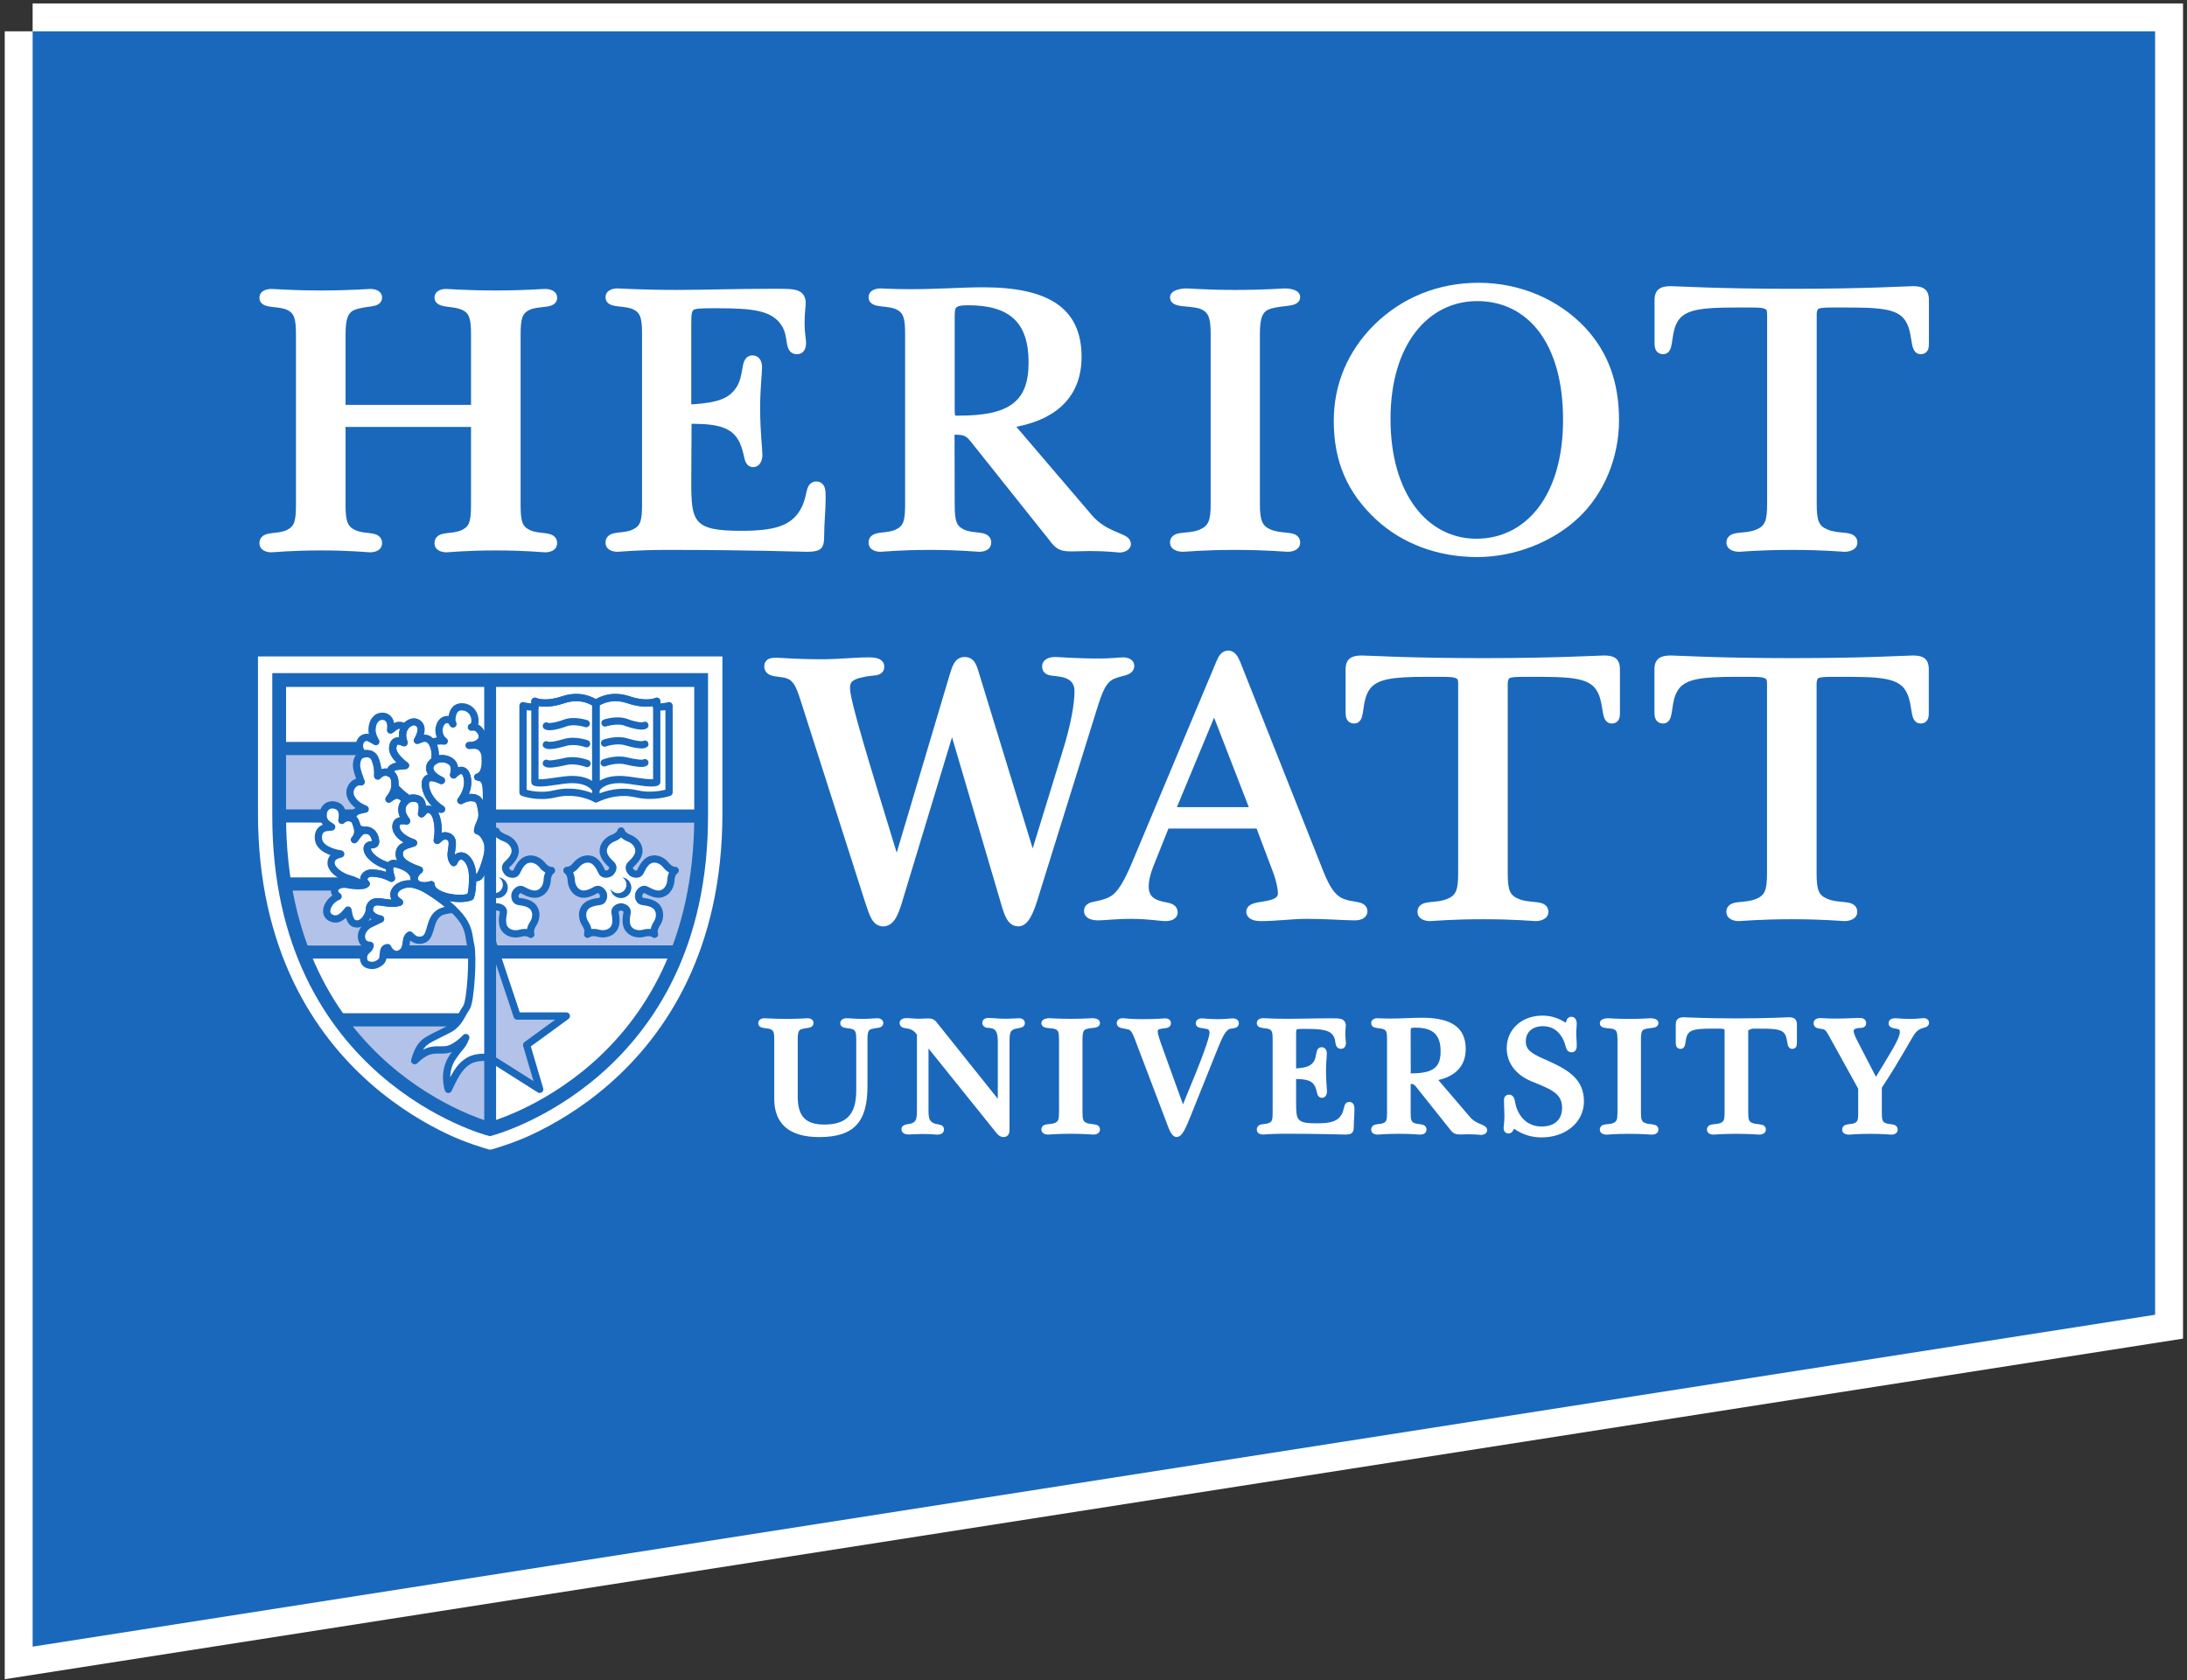 <?xml version="1.0" encoding="UTF-8" standalone="no"?>
<!-- Created with Inkscape (http://www.inkscape.org/) -->

<svg
   xmlns:dc="http://purl.org/dc/elements/1.1/"
   xmlns:cc="http://creativecommons.org/ns#"
   xmlns:rdf="http://www.w3.org/1999/02/22-rdf-syntax-ns#"
   xmlns:svg="http://www.w3.org/2000/svg"
   xmlns="http://www.w3.org/2000/svg"
   xmlns:sodipodi="http://sodipodi.sourceforge.net/DTD/sodipodi-0.dtd"
   xmlns:inkscape="http://www.inkscape.org/namespaces/inkscape"
   id="svg2"
   version="1.1"
   inkscape:version="0.48.4 r9939"
   width="151.25"
   height="116.25"
   xml:space="preserve"
   sodipodi:docname="HW_Logo.EPS"><rect width="100%" height="100%" fill="#333333" stroke="none"/><defs
     id="defs6" /><sodipodi:namedview
     pagecolor="#ffffff"
     bordercolor="#666666"
     borderopacity="1"
     objecttolerance="10"
     gridtolerance="10"
     guidetolerance="10"
     inkscape:pageopacity="0"
     inkscape:pageshadow="2"
     inkscape:window-width="1871"
     inkscape:window-height="1056"
     id="namedview4"
     showgrid="false"
     inkscape:zoom="2.8710056"
     inkscape:cx="86.217323"
     inkscape:cy="69.137536"
     inkscape:window-x="49"
     inkscape:window-y="24"
     inkscape:window-maximized="1"
     inkscape:current-layer="g10" /><g
     id="g10"
     inkscape:groupmode="layer"
     inkscape:label="ink_ext_XXXXXX"
     transform="matrix(1.25,0,0,-1.25,0,116.25)"><g
       id="g12"
       transform="scale(0.1,0.1)"><path
         d="m 18.055,912.668 1174.305,0 0,-710.293 L 18.055,18.703 l 0,893.965"
         style="fill:#ffffff;fill-opacity:1;fill-rule:nonzero;stroke:none"
         id="path14" /><path
         d="m 18.055,912.668 1174.305,0 0,-710.293 L 18.055,18.703 l 0,893.965 z"
         style="fill:none;stroke:#ffffff;stroke-opacity:1;stroke-width:30.873;stroke-linecap:butt;stroke-linejoin:miter;stroke-miterlimit:3.864;stroke-dasharray:none"
         id="path16" /><path
         d="m 18.055,912.668 1174.305,0 0,-710.293 L 18.055,18.703 l 0,893.965"
         style="fill:#1a68bb;fill-opacity:1;fill-rule:nonzero;stroke:none"
         id="path18" /><path
         d="m 271.207,294.332 c 3.887,1.102 13.465,4.012 22.856,8.414 11.675,5.477 27.21,14.344 42.765,27.988 31.367,27.516 62.188,73.973 62.188,149.079 l 0,86.214 -255.618,0 0,-86.214 c 0,-75.106 30.825,-121.563 62.192,-149.079 15.547,-13.644 31.09,-22.515 42.762,-27.988 9.39,-4.402 18.968,-7.312 22.855,-8.414"
         style="fill:#ffffff;fill-opacity:1;fill-rule:nonzero;stroke:none"
         id="path20" /><path
         d="m 271.207,294.332 c 3.887,1.102 13.465,4.012 22.856,8.414 11.675,5.477 27.21,14.344 42.765,27.988 31.367,27.516 62.188,73.973 62.188,149.079 l 0,86.214 -255.618,0 0,-86.214 c 0,-75.106 30.825,-121.563 62.192,-149.079 15.547,-13.644 31.09,-22.515 42.762,-27.988 9.39,-4.402 18.968,-7.312 22.855,-8.414 z"
         style="fill:none;stroke:#ffffff;stroke-opacity:1;stroke-width:1.339;stroke-linecap:butt;stroke-linejoin:miter;stroke-miterlimit:3.864;stroke-dasharray:none"
         id="path22" /><path
         d="m 529.5,699.949 c 0.211,0.008 0.52,0.024 1.023,0.024 28.165,0 38.567,7.949 38.567,29.402 0,21.996 -10.211,31.691 -33.567,31.691 -3.871,0 -5.496,-0.468 -6.234,-1.039 -0.48,-0.371 -1.086,-1.199 -1.086,-4.195 l 0,-52.91 c 0,-0.949 0.02,-1.731 0.125,-2.363 l 0.078,-0.442 0.434,-0.117 c 0.234,-0.059 0.449,-0.059 0.66,-0.051 z m -1.297,-48.691 c 0,-9.324 0.785,-12.223 5.051,-14.281 1.117,-0.559 2.414,-0.922 3.809,-1.168 1.48,-0.262 2.937,-0.387 4.21,-0.536 0.754,-0.089 1.45,-0.183 2.075,-0.312 0.664,-0.133 1.398,-0.332 2.093,-0.652 1.59,-0.739 2.965,-2.2 2.965,-4.504 0,-4.11 -3.859,-5.176 -6.633,-5.176 -1.668,0 -10.625,1.039 -27.289,1.039 -16.664,0 -25.621,-1.039 -27.285,-1.039 -2.777,0 -6.636,1.066 -6.636,5.176 0,2.304 1.375,3.769 2.968,4.504 0.692,0.32 1.43,0.519 2.09,0.652 0.629,0.129 1.324,0.223 2.074,0.312 1.278,0.149 2.731,0.274 4.211,0.536 1.399,0.246 2.696,0.609 3.809,1.168 4.265,2.058 5.055,4.957 5.055,14.285 l 0,93.734 c 0,9.059 -0.95,11.961 -4.993,13.84 -1.031,0.473 -2.269,0.797 -3.675,1.039 -1.469,0.246 -2.934,0.383 -4.239,0.535 l -2.074,0.289 c -0.762,0.133 -1.422,0.301 -1.984,0.508 -1.25,0.465 -3.242,1.645 -3.242,4.203 0,4.024 4.058,4.969 6.636,4.969 1.039,0 6.664,-0.418 16.871,-0.418 14.789,0 28.121,1.043 39.785,1.043 35.465,0 54.543,-10.988 54.543,-38.504 0,-20.672 -12.371,-33.77 -34.929,-38.465 l -1.16,-0.242 41.851,-48.988 c 4.059,-4.723 8.797,-7.16 12.731,-8.864 2.117,-0.918 3.945,-1.613 5.242,-2.289 0.715,-0.371 1.527,-0.855 2.187,-1.519 0.711,-0.719 1.364,-1.778 1.364,-3.164 0,-3.446 -3.805,-4.758 -6.215,-4.758 -1.043,0 -6.461,0.832 -16.457,0.832 -3.332,0 -6.664,-0.207 -9.789,-0.207 -4.348,0 -7.844,0.207 -11.211,4.418 l -45.008,56.469 c -2.309,2.968 -3.938,3.691 -8.176,3.687 l -0.703,-0.004 0.078,-38.148"
         style="fill:#ffffff;fill-opacity:1;fill-rule:evenodd;stroke:none"
         id="path24" /><path
         d="m 864.793,697.711 c 0,42.742 -19.816,65.648 -47.523,65.648 -27.11,0 -47.942,-23.988 -47.942,-65.23 0,-41.547 20.481,-66.274 47.524,-66.274 26.914,0 47.941,23.168 47.941,65.856 z m -46.691,75.793 c 22.625,0 44.023,-9.055 58.757,-24.656 12.86,-13.731 18.907,-30.516 18.907,-51.344 0,-20.949 -8.414,-40.891 -22.575,-54.18 -14.304,-13.441 -35.433,-21.613 -55.921,-21.613 -21.692,0 -41.372,7.312 -55.915,20.769 -16.011,14.934 -23.417,32.165 -23.417,54.606 0,20.156 7.617,38.391 22.308,53.082 15.559,15.344 35.676,23.336 57.856,23.336"
         style="fill:#ffffff;fill-opacity:1;fill-rule:evenodd;stroke:none"
         id="path26" /><path
         d="m 155.082,759.582 c -1.465,0.246 -2.93,0.383 -4.234,0.535 l -2.075,0.285 c -0.761,0.137 -1.425,0.305 -1.988,0.512 -1.25,0.465 -3.238,1.645 -3.238,4.203 0,4.024 4.055,4.965 6.633,4.965 2.293,0 11.457,-0.832 27.289,-0.832 16.453,0 25.621,0.832 27.285,0.832 1.336,0 2.769,-0.168 3.984,-0.75 1.34,-0.644 2.653,-1.965 2.653,-4.008 0,-1.867 -1.055,-3.164 -2.364,-3.875 -1.035,-0.566 -2.3,-0.808 -3.308,-0.976 -1.989,-0.325 -4.801,-0.567 -8.121,-1.469 -4.731,-1.293 -6.414,-4.363 -6.414,-14.301 l 0,-38.773 69.425,0 0,38.773 c 0,9.059 -0.949,11.961 -4.992,13.84 -1.043,0.48 -2.297,0.816 -3.711,1.074 -1.472,0.27 -2.953,0.434 -4.265,0.61 -1.301,0.175 -2.832,0.406 -4.051,0.886 -1.238,0.485 -3.188,1.684 -3.188,4.211 0,2.043 1.313,3.367 2.653,4.008 1.215,0.582 2.652,0.75 3.984,0.75 1.664,0 10.832,-0.832 27.285,-0.832 15.832,0 24.996,0.832 27.289,0.832 2.578,0 6.633,-0.941 6.633,-4.965 0,-2.558 -1.988,-3.738 -3.238,-4.203 -0.567,-0.207 -1.227,-0.375 -1.988,-0.512 l -2.075,-0.285 c -1.304,-0.152 -2.765,-0.289 -4.238,-0.535 -1.402,-0.242 -2.644,-0.566 -3.672,-1.039 -4.043,-1.879 -4.992,-4.781 -4.992,-13.84 l 0,-93.734 c 0,-9.328 0.785,-12.227 5.051,-14.285 1.117,-0.559 2.414,-0.922 3.808,-1.168 1.485,-0.262 2.938,-0.387 4.215,-0.536 0.746,-0.089 1.446,-0.187 2.071,-0.312 0.664,-0.137 1.402,-0.332 2.093,-0.652 1.59,-0.739 2.965,-2.2 2.965,-4.504 0,-4.11 -3.855,-5.176 -6.633,-5.176 -1.668,0 -10.625,1.039 -27.289,1.039 -16.664,0 -25.621,-1.039 -27.285,-1.039 -2.777,0 -6.637,1.066 -6.637,5.176 0,2.304 1.379,3.765 2.969,4.504 0.692,0.32 1.43,0.515 2.09,0.652 0.625,0.125 1.324,0.223 2.074,0.312 1.278,0.149 2.731,0.274 4.215,0.536 1.395,0.246 2.688,0.609 3.805,1.168 4.269,2.058 5.054,4.957 5.054,14.285 l 0,42.734 -69.425,0 0,-42.734 c 0,-9.227 0.953,-12.207 5.261,-14.285 1.121,-0.559 2.407,-0.922 3.782,-1.168 1.464,-0.262 2.89,-0.387 4.14,-0.536 0.742,-0.089 1.426,-0.191 2.043,-0.316 0.653,-0.133 1.383,-0.332 2.07,-0.66 1.59,-0.758 2.911,-2.227 2.911,-4.492 0,-4.11 -3.86,-5.176 -6.637,-5.176 -1.664,0 -10.621,1.039 -27.285,1.039 -16.664,0 -25.621,-1.039 -27.289,-1.039 -2.774,0 -6.633,1.066 -6.633,5.176 0,2.304 1.375,3.765 2.965,4.504 0.695,0.32 1.429,0.515 2.093,0.652 0.625,0.125 1.321,0.223 2.071,0.312 1.277,0.149 2.73,0.274 4.215,0.536 1.394,0.246 2.691,0.609 3.808,1.168 4.266,2.058 5.055,4.957 5.055,14.285 l 0,93.734 c 0,9.059 -0.953,11.961 -4.996,13.84 -1.028,0.473 -2.27,0.797 -3.676,1.039"
         style="fill:#ffffff;fill-opacity:1;fill-rule:nonzero;stroke:none"
         id="path28" /><path
         d="m 442.691,647.727 c 1.071,1.816 1.77,3.523 2.27,5.086 0.523,1.632 0.824,3.082 1.094,4.3 l 0.472,1.93 c 0.176,0.598 0.407,1.262 0.758,1.895 0.84,1.507 2.289,2.582 4.348,2.582 2.43,0 4.035,-1.418 4.683,-3.52 0.254,-0.828 0.364,-1.734 0.422,-2.605 0.055,-0.844 0.071,-1.844 0.071,-3.008 0,-6.668 -0.832,-13.75 -0.832,-21.043 0,-7.035 -1.75,-8.715 -9.762,-8.715 -3.953,0 -29.574,1.039 -77.277,1.039 -16.665,0 -25.622,-1.039 -27.286,-1.039 -2.777,0 -6.632,1.066 -6.632,5.176 0,2.304 1.375,3.769 2.964,4.504 0.692,0.32 1.426,0.519 2.09,0.652 0.625,0.129 1.324,0.223 2.074,0.312 1.278,0.149 2.731,0.274 4.215,0.536 1.395,0.246 2.688,0.609 3.805,1.168 4.27,2.058 5.055,4.957 5.055,14.285 l 0,93.734 c 0,9.059 -0.95,11.961 -4.993,13.84 -1.027,0.473 -2.269,0.797 -3.675,1.039 -1.469,0.246 -2.93,0.383 -4.235,0.535 l -2.078,0.289 c -0.758,0.133 -1.422,0.301 -1.984,0.508 -1.25,0.465 -3.238,1.645 -3.238,4.203 0,4.024 4.054,4.969 6.632,4.969 2.082,0 13.121,-0.832 32.703,-0.832 14.997,0 31.868,0.625 51.45,0.625 l 4.582,0 c 2.359,0 4.34,-0.016 5.988,-0.113 1.676,-0.098 3.25,-0.293 4.598,-0.739 3.355,-1.097 4.793,-3.609 4.793,-7.035 0,-1.875 -0.621,-5.414 -0.621,-11.246 0,-5.207 0.832,-8.75 0.832,-10.832 0,-2.754 -0.985,-6.219 -5.176,-6.219 -2.27,0 -3.774,1.27 -4.563,2.91 -0.336,0.696 -0.539,1.434 -0.687,2.09 l -0.363,2.067 c -0.196,1.277 -0.395,2.746 -0.809,4.308 -0.387,1.461 -0.953,2.938 -1.852,4.344 -5.25,8.402 -15.629,9.695 -35.675,9.695 l -1.668,0 c -3.481,0 -6.172,-0.007 -8.246,-0.191 -2.028,-0.184 -2.915,-0.508 -3.333,-0.793 -0.253,-0.297 -0.359,-0.465 -0.476,-0.684 -0.117,-0.234 -0.254,-0.546 -0.328,-0.894 -0.27,-1.231 -0.356,-3.02 -0.356,-5.801 l 0,-44.859 0.75,0.05 c 13.918,0.958 20.34,3.098 24.524,9.856 0.918,1.535 1.523,3.152 1.969,4.805 0.468,1.726 0.738,3.379 0.98,4.824 l 0.426,2.254 c 0.152,0.676 0.347,1.422 0.652,2.133 0.629,1.464 1.969,3.199 4.477,3.199 4.109,0 5.382,-3.551 5.382,-6.426 0,-4.168 -1.039,-11.664 -1.039,-22.289 0,-14.164 1.247,-22.914 1.247,-26.457 0,-2.961 -1.399,-6.633 -5.172,-6.633 -1.985,0 -3.235,1.203 -3.899,2.426 -0.293,0.539 -0.496,1.098 -0.648,1.609 l -0.43,1.645 c -0.238,1.031 -0.492,2.258 -0.879,3.633 -0.359,1.289 -0.844,2.718 -1.551,4.222 -3.589,7.696 -10.64,10.422 -25.921,10.422 l -0.7,0 -0.168,-31.691 c 0,-22.703 1.114,-27.532 27.735,-27.532 18.277,0 27.343,2.766 32.511,11.497"
         style="fill:#ffffff;fill-opacity:1;fill-rule:nonzero;stroke:none"
         id="path30" /><path
         d="m 707.352,635.727 c 1.64,-0.274 3.203,-0.391 4.566,-0.528 l 2.207,-0.285 c 0.68,-0.121 1.418,-0.301 2.117,-0.598 1.629,-0.691 3.098,-2.136 3.098,-4.511 0,-3.856 -3.789,-5.176 -6.84,-5.176 -1.875,0 -11.664,1.039 -29.16,1.039 -17.5,0 -27.082,-1.039 -28.957,-1.039 -2.824,0 -7.051,1.18 -7.051,5.176 0,2.418 1.535,3.847 3.156,4.523 0.715,0.297 1.473,0.473 2.172,0.594 l 2.207,0.281 c 1.387,0.137 2.977,0.25 4.637,0.524 1.582,0.257 3.113,0.648 4.523,1.289 4.727,2.132 5.801,5.172 5.801,14.246 l 0,93.734 c 0,8.957 -1.113,11.942 -5.199,13.84 -0.988,0.453 -2.324,0.781 -3.945,1.027 -1.668,0.254 -3.395,0.391 -4.961,0.539 -1.563,0.153 -3.297,0.34 -4.653,0.75 -1.066,0.317 -3.738,1.34 -3.738,4.258 0,1.77 1.234,2.813 1.852,3.235 0.714,0.488 1.546,0.812 2.277,1.035 1.492,0.457 3.289,0.699 4.797,0.699 2.293,0 11.25,-0.832 27.082,-0.832 16.453,0 25.828,0.832 27.492,0.832 1.356,0 3.027,-0.18 4.449,-0.574 0.692,-0.192 1.516,-0.489 2.231,-0.973 0.664,-0.449 1.828,-1.48 1.828,-3.211 0,-2.398 -1.828,-3.555 -2.988,-4.019 -1.137,-0.461 -2.555,-0.684 -3.817,-0.848 -2.472,-0.324 -5.769,-0.559 -9.066,-1.457 -4.731,-1.293 -6.414,-4.363 -6.414,-14.301 l 0,-93.734 c 0,-9.274 1.297,-12.293 5.785,-14.239 1.41,-0.64 2.953,-1.039 4.512,-1.296"
         style="fill:#ffffff;fill-opacity:1;fill-rule:nonzero;stroke:none"
         id="path32" /><path
         d="m 1015.46,635.727 c 1.66,-0.274 3.25,-0.387 4.64,-0.524 l 2.24,-0.289 c 0.68,-0.117 1.43,-0.293 2.14,-0.586 1.62,-0.676 3.15,-2.105 3.15,-4.523 0,-3.996 -4.22,-5.176 -7.05,-5.176 -1.67,0 -11.25,1.039 -29.166,1.039 -17.91,0 -27.699,-1.039 -29.367,-1.039 -3.051,0 -6.844,1.32 -6.844,5.176 0,2.418 1.535,3.847 3.156,4.523 0.715,0.297 1.473,0.473 2.168,0.594 l 2.207,0.281 c 1.391,0.137 2.981,0.25 4.641,0.524 1.582,0.257 3.152,0.664 4.559,1.304 4.625,1.942 5.765,4.883 5.765,14.231 l 0,104.984 c 0,1.219 -0.179,1.844 -0.34,2.164 l -0.254,0.274 c -0.937,0.593 -1.812,0.82 -3.218,0.961 -1.438,0.14 -3.153,0.171 -5.176,0.171 l -8.332,0 c -18.699,0 -27.617,-1.082 -31.785,-7.082 -2.078,-3.031 -2.742,-6.773 -3.242,-10.254 -0.27,-1.902 -0.497,-3.554 -0.852,-4.726 -0.344,-1.149 -1.379,-3.766 -4.32,-3.766 -1.809,0 -3.426,0.84 -4.207,2.645 -0.301,0.687 -0.422,1.387 -0.481,1.965 -0.054,0.523 -0.074,1.132 -0.074,1.816 l 0,23.539 c 0,5.957 3.445,7.676 8.926,7.676 3.543,0 25.832,-1.457 67.07,-1.457 41.246,0 63.536,1.457 67.076,1.457 5.64,0 8.72,-1.852 8.72,-7.676 l 0,-23.531 -0.04,-1.727 c -0.03,-0.523 -0.1,-1.191 -0.33,-1.859 -0.67,-1.922 -2.31,-2.848 -4.19,-2.848 -2.9,0 -3.97,2.571 -4.33,3.719 -0.21,0.637 -0.38,1.398 -0.53,2.266 l -0.41,2.468 c -0.55,3.489 -1.27,7.262 -3.36,10.305 -2.17,3.223 -5.73,5.086 -11.75,6.067 -6.26,1.023 -14.39,1.003 -24.61,1.003 l -3.54,0 c -2.08,0 -3.84,-0.019 -5.29,-0.148 -1.41,-0.121 -2.23,-0.324 -2.72,-0.551 l -0.34,-0.332 c -0.06,-0.109 -0.21,-0.379 -0.35,-0.797 -0.15,-0.437 -0.29,-1.023 -0.29,-1.742 l 0,-104.984 c 0,-9.348 1.14,-12.289 5.77,-14.231 1.41,-0.64 2.98,-1.047 4.56,-1.304"
         style="fill:#ffffff;fill-opacity:1;fill-rule:nonzero;stroke:none"
         id="path34" /><path
         d="m 527.891,562.949 c 1.222,2.031 3.05,3.449 5.746,3.449 2.758,0 4.676,-1.226 5.968,-3.476 0.547,-0.957 0.973,-2.059 1.364,-3.223 l 1.261,-4.097 29.118,-95.153 16.402,53.305 c 4.75,15.082 6.742,26.641 6.742,33.93 0,3.964 -2.277,6.918 -7.789,7.777 -2.445,0.426 -4.433,0.492 -5.789,0.781 -2.023,0.438 -4.332,1.715 -4.332,4.981 0,2.078 1.281,3.507 2.731,4.257 1.328,0.688 2.941,0.918 4.523,0.918 2.504,0 10.625,-0.832 24.789,-0.832 5.832,0 10.207,0.625 12.918,0.625 2.473,0 6.008,-1.14 6.008,-4.757 0,-1.649 -0.797,-2.907 -1.852,-3.739 -0.906,-0.715 -2.011,-1.129 -2.894,-1.406 -1.598,-0.508 -3.723,-0.902 -5.856,-1.715 -4.906,-1.898 -6.898,-6.703 -10.359,-17.949 L 573.887,431.641 c -1.27,-4.137 -2.606,-7.489 -4.078,-9.86 -1.375,-2.218 -3.43,-4.465 -6.383,-4.465 -3.016,0 -5.02,1.754 -6.352,3.977 -1.238,2.066 -2.16,4.918 -3.082,8.098 l -27.265,92.593 -27.61,-91.152 c -1.156,-3.887 -2.34,-7.082 -3.801,-9.355 -1.515,-2.352 -3.648,-4.161 -6.668,-4.161 -3.234,0 -5.218,1.993 -6.523,4.309 -0.586,1.035 -1.137,2.313 -1.691,3.816 -0.504,1.364 -1.028,2.946 -1.61,4.7 l -36.043,112.711 c -2.718,8.566 -4.418,10.996 -8.586,12.035 -2.355,0.504 -4.609,0.605 -6.277,0.965 -1.93,0.418 -5.063,1.586 -5.063,5.371 0,1.832 0.868,3.457 2.715,4.226 0.692,0.289 1.407,0.403 2,0.465 0.547,0.051 1.188,0.07 1.918,0.07 2.711,0 11.043,-0.832 25.207,-0.832 9.371,0 18.121,1.039 25.828,1.039 2.024,0 3.934,-0.144 5.422,-0.707 1.739,-0.656 3.297,-2.105 3.297,-4.468 0,-3.559 -2.929,-4.469 -4.633,-4.746 -1.41,-0.231 -3.464,-0.282 -6.027,-0.79 -7.234,-1.41 -8.297,-2.96 -8.297,-6.335 0,-3.332 2.422,-13.079 7.383,-30.102 4.258,-14.602 10.246,-34.145 17.762,-58.719 l 0.679,-2.222 29.141,97.902 c 0.809,2.723 1.578,5.187 2.641,6.945"
         style="fill:#ffffff;fill-opacity:1;fill-rule:nonzero;stroke:none"
         id="path36" /><path
         d="m 1015.39,431.332 c 1.66,-0.273 3.25,-0.387 4.65,-0.527 l 2.23,-0.285 c 0.69,-0.118 1.44,-0.293 2.14,-0.586 1.63,-0.676 3.16,-2.106 3.16,-4.524 0,-3.996 -4.23,-5.176 -7.05,-5.176 -1.67,0 -11.25,1.039 -29.168,1.039 -17.911,0 -27.7,-1.039 -29.368,-1.039 -3.05,0 -6.843,1.321 -6.843,5.176 0,2.418 1.535,3.848 3.156,4.524 0.715,0.296 1.473,0.472 2.168,0.593 l 2.211,0.278 c 1.387,0.14 2.976,0.254 4.64,0.527 1.582,0.262 3.145,0.664 4.551,1.305 4.633,1.937 5.77,4.883 5.77,14.226 l 0,104.989 c 0,1.218 -0.18,1.843 -0.34,2.164 l -0.254,0.277 c -0.938,0.59 -1.813,0.816 -3.219,0.957 -1.433,0.141 -3.152,0.172 -5.176,0.172 l -8.332,0 c -18.699,0 -27.617,-1.082 -31.785,-7.082 -2.078,-3.031 -2.742,-6.77 -3.242,-10.254 -0.269,-1.902 -0.496,-3.555 -0.851,-4.731 -0.344,-1.144 -1.379,-3.761 -4.321,-3.761 -1.808,0 -3.426,0.84 -4.207,2.644 -0.297,0.688 -0.418,1.387 -0.48,1.965 -0.055,0.524 -0.075,1.133 -0.075,1.817 l 0,23.539 c 0,5.957 3.446,7.675 8.926,7.675 3.543,0 25.832,-1.461 67.071,-1.461 41.248,0 63.538,1.461 67.078,1.461 5.64,0 8.71,-1.851 8.71,-7.675 l 0,-23.532 -0.03,-1.726 c -0.03,-0.524 -0.11,-1.192 -0.34,-1.86 -0.66,-1.921 -2.3,-2.847 -4.18,-2.847 -2.9,0 -3.97,2.566 -4.34,3.715 -0.2,0.64 -0.37,1.402 -0.53,2.269 l -0.4,2.469 c -0.55,3.488 -1.27,7.258 -3.36,10.305 -2.17,3.222 -5.73,5.086 -11.75,6.066 -6.26,1.023 -14.39,1.004 -24.61,1.004 l -3.54,0 c -2.09,0 -3.84,-0.02 -5.29,-0.145 -1.41,-0.125 -2.23,-0.332 -2.73,-0.554 l -0.34,-0.332 c -0.05,-0.11 -0.2,-0.379 -0.34,-0.797 -0.16,-0.438 -0.29,-1.024 -0.29,-1.742 l 0,-104.989 c 0,-9.343 1.14,-12.289 5.77,-14.226 1.41,-0.641 2.97,-1.043 4.55,-1.305"
         style="fill:#ffffff;fill-opacity:1;fill-rule:nonzero;stroke:none"
         id="path38" /><path
         d="m 844.504,431.332 c 1.664,-0.273 3.254,-0.387 4.641,-0.527 l 2.242,-0.285 c 0.687,-0.118 1.429,-0.293 2.136,-0.586 1.622,-0.676 3.153,-2.106 3.153,-4.524 0,-3.996 -4.223,-5.176 -7.051,-5.176 -1.664,0 -11.246,1.039 -29.16,1.039 -17.914,0 -27.703,-1.039 -29.371,-1.039 -3.051,0 -6.84,1.321 -6.84,5.176 0,2.418 1.531,3.848 3.152,4.524 0.715,0.296 1.473,0.472 2.168,0.593 l 2.211,0.278 c 1.391,0.14 2.977,0.254 4.641,0.527 1.582,0.262 3.148,0.664 4.554,1.305 4.629,1.937 5.77,4.883 5.77,14.226 l 0,104.989 c 0,1.218 -0.184,1.843 -0.344,2.164 l -0.25,0.277 c -0.941,0.59 -1.816,0.816 -3.222,0.957 -1.434,0.141 -3.149,0.172 -5.172,0.172 l -8.332,0 c -18.703,0 -27.617,-1.082 -31.789,-7.082 -2.075,-3.031 -2.743,-6.77 -3.243,-10.254 -0.269,-1.902 -0.496,-3.555 -0.851,-4.731 -0.344,-1.144 -1.379,-3.761 -4.32,-3.761 -1.805,0 -3.422,0.84 -4.207,2.644 -0.297,0.688 -0.418,1.387 -0.477,1.965 -0.055,0.524 -0.074,1.133 -0.074,1.817 l 0,23.539 c 0,5.957 3.441,7.675 8.926,7.675 3.539,0 25.828,-1.461 67.07,-1.461 41.242,0 63.531,1.461 67.07,1.461 5.645,0 8.719,-1.847 8.719,-7.675 l 0,-23.532 -0.031,-1.726 c -0.035,-0.524 -0.106,-1.192 -0.34,-1.86 -0.668,-1.921 -2.305,-2.847 -4.18,-2.847 -2.906,0 -3.973,2.566 -4.34,3.715 -0.203,0.64 -0.375,1.402 -0.531,2.269 l -0.402,2.469 c -0.547,3.488 -1.27,7.258 -3.364,10.305 -2.171,3.222 -5.726,5.086 -11.746,6.066 -6.261,1.023 -14.386,1.004 -24.609,1.004 l -3.543,0 c -2.086,0 -3.84,-0.02 -5.293,-0.145 -1.406,-0.125 -2.23,-0.332 -2.723,-0.554 l -0.336,-0.332 c -0.054,-0.11 -0.207,-0.379 -0.351,-0.797 -0.149,-0.438 -0.285,-1.024 -0.285,-1.742 l 0,-104.989 c 0,-9.343 1.14,-12.289 5.769,-14.226 1.406,-0.641 2.977,-1.043 4.555,-1.305"
         style="fill:#ffffff;fill-opacity:1;fill-rule:nonzero;stroke:none"
         id="path40" /><path
         d="m 671.715,532.855 -20.582,-49.57 39.793,0 -19.211,49.57 z m -36.184,-93.281 c 0,-4.125 1.473,-6.332 5.063,-7.738 0.98,-0.398 1.988,-0.66 2.91,-0.859 l 3.008,-0.629 c 1.715,-0.418 5.058,-1.481 5.058,-5.356 0,-1.894 -1.207,-3.203 -2.515,-3.887 -1.227,-0.636 -2.739,-0.871 -4.328,-0.871 -2.914,0 -9.372,1.25 -19.372,1.25 -7.914,0 -13.953,-0.836 -17.496,-0.836 -1.91,0 -3.707,0.215 -5.125,0.86 -1.589,0.722 -2.964,2.164 -2.964,4.316 0,1.961 1.035,3.352 2.453,4.149 0.593,0.336 1.222,0.554 1.777,0.715 l 1.75,0.414 c 1.082,0.222 2.359,0.453 3.785,0.843 1.352,0.371 2.809,0.887 4.309,1.66 4.297,2.149 7.929,8.118 12.808,19.79 l 46.453,110.816 c 0.547,1.316 1.211,2.668 2.137,3.715 1.02,1.152 2.438,2.015 4.274,2.015 1.863,0 3.285,-0.89 4.324,-2.101 0.93,-1.086 1.66,-2.563 2.297,-4.055 L 732.184,447.73 c 3.562,-8.796 6.543,-13.289 10.929,-15.074 1.223,-0.527 2.5,-0.879 3.758,-1.136 1.34,-0.278 2.59,-0.45 3.66,-0.641 1.059,-0.188 2.434,-0.465 3.555,-1.102 1.398,-0.793 2.465,-2.179 2.465,-4.16 0,-1.984 -1.242,-3.355 -2.621,-4.07 -1.278,-0.664 -2.844,-0.899 -4.43,-0.899 -6.246,0 -15.203,0.836 -26.449,0.836 -8.336,0 -16.664,-1.25 -25.207,-1.25 -1.922,0 -3.735,0.215 -5.172,0.832 -1.52,0.653 -3.129,2.039 -3.129,4.344 0,2.555 2,3.789 3.328,4.336 1.363,0.559 3.227,0.918 5.184,1.227 8.156,1.074 8.984,2.925 8.984,4.644 0,1.453 -0.535,6.11 -2.934,12.301 l -8.878,23.559 -48.754,0 -8.434,-21.086 c -1.793,-4.582 -2.508,-8.371 -2.508,-10.817"
         style="fill:#ffffff;fill-opacity:1;fill-rule:evenodd;stroke:none"
         id="path42" /><path
         d="m 1043.03,308.531 c -1.49,0.719 -1.87,1.598 -1.87,5.672 l 0,13.817 c 5.48,8.328 9.53,15.156 12.52,20.293 l 3.75,6.46 c 1.01,1.715 1.73,2.848 2.23,3.481 1.41,1.789 2.84,2.391 3.99,2.734 0.75,0.227 1.39,0.371 1.83,0.551 0.66,0.27 1.8,0.945 1.8,2.465 0,1.992 -2.02,2.562 -3.01,2.562 -0.46,0 -2.98,-0.453 -7.59,-0.453 -4.16,0 -6.97,0.364 -8.14,0.364 -0.75,0 -1.56,-0.102 -2.25,-0.469 -0.81,-0.438 -1.4,-1.238 -1.4,-2.278 0,-1.882 1.61,-2.472 2.34,-2.667 0.65,-0.172 1.61,-0.293 2.81,-0.575 0.71,-0.144 1.09,-0.34 1.09,-1.726 0,-1.594 -1.18,-4.426 -3.9,-9.192 -2.3,-4.062 -5.48,-9.172 -9.32,-15.515 l -10.6,20.488 c -1.41,2.742 -1.78,4.492 -1.78,4.852 0,0.492 0.24,1.25 2.31,1.628 l 2.01,0.129 c 0.92,0.071 2.63,0.559 2.63,2.668 0,1.086 -0.54,2.043 -1.63,2.5 -0.74,0.309 -1.64,0.336 -2.37,0.336 -2.35,0 -6.6,-0.363 -12.84,-0.363 -4.6,0 -7.41,0.273 -8.4,0.273 -0.72,0 -1.58,-0.058 -2.3,-0.41 -0.96,-0.461 -1.53,-1.347 -1.53,-2.426 0,-1.773 1.3,-2.519 2.28,-2.796 0.64,-0.18 1.57,-0.266 2.69,-0.461 0.82,-0.137 1.37,-0.493 1.98,-1.246 0.33,-0.411 0.66,-0.926 1.04,-1.586 l 1.28,-2.301 15.41,-27.875 0,-13.262 c 0,-4.078 -0.38,-4.953 -1.87,-5.672 -0.41,-0.207 -0.92,-0.351 -1.51,-0.453 l -1.82,-0.226 c -1.28,-0.207 -1.64,-0.301 -2.01,-0.465 -0.83,-0.379 -1.65,-1.184 -1.65,-2.492 0,-2.43 2.47,-2.836 3.56,-2.836 0.72,0 4.6,0.453 11.84,0.453 7.23,0 11.11,-0.453 11.83,-0.453 1.24,0 3.47,0.496 3.47,2.836 0,1.281 -0.79,2.093 -1.63,2.488 l -1.98,0.469 -1.8,0.226 c -0.57,0.102 -1.08,0.246 -1.49,0.453"
         style="fill:#ffffff;fill-opacity:1;fill-rule:nonzero;stroke:none"
         id="path44" /><path
         d="m 969.395,308.566 c -1.641,0.688 -2.153,1.594 -2.153,5.637 l 0,45.551 c 1.684,0.953 2.43,0.965 3.313,0.965 l 1.539,0 c 4.394,0 7.886,0.008 10.582,-0.43 2.539,-0.414 3.89,-1.176 4.707,-2.379 0.82,-1.203 1.121,-2.715 1.363,-4.238 l 0.422,-2.137 c 0.164,-0.508 0.742,-2.023 2.445,-2.023 1.02,0 1.985,0.519 2.371,1.629 l 0.192,1.746 0,10.211 c 0,2.961 -1.715,3.918 -4.371,3.918 -1.535,0 -11.207,-0.629 -29.102,-0.629 -17.894,0 -27.562,0.629 -29.101,0.629 -2.547,0 -4.457,-0.871 -4.457,-3.918 l 0,-10.211 c 0.062,-1.129 0.121,-1.5 0.285,-1.875 0.449,-1.032 1.386,-1.5 2.363,-1.5 1.727,0 2.289,1.547 2.437,2.051 0.165,0.531 0.27,1.273 0.391,2.136 0.215,1.516 0.492,3.012 1.309,4.196 1.597,2.3 5.074,2.824 13.308,2.824 l 3.617,0 c 0.852,0 1.579,-0.016 2.184,-0.074 1.055,-0.243 1.125,-0.407 1.125,-0.891 l 0,-45.551 c 0,-4.043 -0.508,-4.949 -2.148,-5.637 -0.547,-0.246 -1.184,-0.418 -1.836,-0.523 -0.711,-0.117 -1.391,-0.168 -1.981,-0.227 -1.32,-0.179 -1.695,-0.265 -2.062,-0.421 -0.852,-0.352 -1.735,-1.145 -1.735,-2.5 0,-2.223 2.192,-2.836 3.559,-2.836 0.723,0 4.973,0.453 12.742,0.453 7.774,0 11.934,-0.453 12.652,-0.453 1.227,0 3.649,0.523 3.649,2.836 0,1.351 -0.879,2.148 -1.731,2.5 l -2.062,0.421 c -0.59,0.059 -1.273,0.11 -1.981,0.227 -0.656,0.105 -1.289,0.273 -1.835,0.523"
         style="fill:#ffffff;fill-opacity:1;fill-rule:nonzero;stroke:none"
         id="path46" /><path
         d="m 910.051,308.555 c -1.594,0.687 -2.16,1.644 -2.16,5.64 l 0,40.672 c 0,4.293 0.726,5.196 2.347,5.637 1.403,0.383 2.809,0.48 3.86,0.621 0.543,0.066 1.226,0.172 1.797,0.402 0.578,0.231 1.664,0.879 1.664,2.286 0,1.046 -0.704,1.648 -1.051,1.882 -0.387,0.262 -0.813,0.41 -1.141,0.5 -0.679,0.192 -1.457,0.274 -2.086,0.274 -0.722,0 -4.789,-0.364 -11.929,-0.364 -6.872,0 -10.758,0.364 -11.75,0.364 -0.711,0 -1.547,-0.114 -2.254,-0.328 -0.344,-0.106 -0.766,-0.27 -1.149,-0.528 -0.316,-0.215 -1.058,-0.82 -1.058,-1.89 0,-1.719 1.586,-2.274 2.039,-2.41 0.656,-0.196 1.465,-0.278 2.133,-0.344 l 2.121,-0.231 c 0.683,-0.105 1.199,-0.238 1.55,-0.402 1.422,-0.656 1.918,-1.586 1.918,-5.469 l 0,-40.672 c 0,-3.918 -0.472,-4.879 -2.172,-5.648 -0.55,-0.246 -1.16,-0.402 -1.816,-0.512 -0.707,-0.113 -1.387,-0.164 -1.98,-0.222 -1.317,-0.184 -1.696,-0.27 -2.063,-0.422 -0.851,-0.356 -1.73,-1.149 -1.73,-2.508 0,-2.305 2.422,-2.832 3.648,-2.832 0.813,0 4.969,0.453 12.563,0.453 7.589,0 11.836,-0.453 12.652,-0.453 1.367,0 3.555,0.613 3.555,2.832 0,1.332 -0.84,2.133 -1.7,2.5 l -2.046,0.43 c -0.579,0.058 -1.247,0.105 -1.946,0.222 -0.644,0.106 -1.265,0.27 -1.816,0.52"
         style="fill:#ffffff;fill-opacity:1;fill-rule:nonzero;stroke:none"
         id="path48" /><path
         d="m 837.695,305.289 c 1.508,-0.937 2.328,-1.512 3.649,-2.144 2.722,-1.309 6.523,-2.618 11.562,-2.618 13.274,0 23.438,8.313 23.438,19.914 0,11.411 -7.332,16.918 -19.442,22.289 -2.074,0.915 -3.968,1.735 -5.636,2.559 -1.649,0.805 -2.989,1.574 -4.051,2.391 -2.016,1.554 -3.043,3.277 -3.043,6.023 0,4.738 3.297,8.375 9.547,8.375 5.066,0 8.98,-2.652 11.34,-7.781 0.73,-1.629 0.996,-2.957 1.289,-3.879 0.3,-0.965 0.98,-2.801 3.187,-2.801 1.219,0 2.188,0.664 2.578,1.844 0.141,0.422 0.196,0.859 0.223,1.238 l 0.031,1.285 c 0,1.809 -0.269,3.707 -0.269,5.516 0,2.801 0.269,4.789 0.269,5.965 0,1.594 -0.73,3.828 -3.012,3.828 -1.238,0 -1.988,-0.781 -2.363,-1.363 l -0.781,-1.946 c -1.106,0.704 -2.008,1.266 -3.102,1.782 -2.304,1.074 -5.488,2.16 -9.754,2.16 -11.226,0 -19.734,-7.434 -19.734,-18.02 0,-8.121 5.031,-14.668 13.418,-18.234 3.527,-1.473 6.68,-2.676 9.344,-4.016 2.594,-1.304 4.531,-2.636 5.922,-4.375 1.261,-1.629 1.957,-3.652 1.957,-6.273 0,-6.547 -4.02,-10.453 -11.356,-10.453 -6.304,0 -11.347,3.515 -13.816,10.265 -0.602,1.676 -0.785,3.133 -1.02,4.176 -0.125,0.551 -0.32,1.301 -0.742,1.918 -0.535,0.781 -1.367,1.266 -2.406,1.266 -0.77,0 -1.914,-0.231 -2.496,-1.442 -0.203,-0.425 -0.27,-0.859 -0.301,-1.175 -0.039,-3.02 0.234,-5.731 0.234,-8.985 0,-3.707 -0.453,-5.965 -0.453,-6.777 0,-1.324 0.586,-3.106 2.742,-3.106 1.106,0 1.813,0.668 2.168,1.118 l 0.879,1.476"
         style="fill:#ffffff;fill-opacity:1;fill-rule:nonzero;stroke:none"
         id="path50" /><path
         d="m 780.512,335.961 c 12.441,-0.027 16.535,3.297 16.535,12.144 0,9.184 -4.137,13.165 -13.977,13.165 -1.687,0 -2.199,-0.219 -2.347,-0.332 -0.184,-0.403 -0.243,-0.754 -0.243,-1.356 l 0.032,-23.621 z m -0.032,-5.844 0,-15.906 c 0,-4.074 0.372,-4.953 1.864,-5.672 0.414,-0.207 0.922,-0.351 1.496,-0.453 l 1.793,-0.231 1.988,-0.468 c 0.844,-0.391 1.625,-1.203 1.625,-2.485 0,-2.339 -2.234,-2.832 -3.465,-2.832 -0.722,0 -4.609,0.45 -11.84,0.45 -7.23,0 -11.117,-0.45 -11.839,-0.45 -1.231,0 -3.465,0.493 -3.465,2.832 0,1.282 0.781,2.094 1.625,2.485 0.363,0.172 0.73,0.261 1.988,0.468 l 1.793,0.231 c 0.574,0.102 1.082,0.246 1.496,0.453 1.488,0.719 1.863,1.598 1.863,5.672 l 0,40.672 c 0,3.949 -0.433,4.824 -1.824,5.469 -0.379,0.175 -0.863,0.304 -1.449,0.406 l -1.809,0.226 -1.894,0.383 c -0.617,0.227 -1.789,0.879 -1.789,2.371 0,2.328 2.363,2.746 3.465,2.746 0.453,0 2.89,-0.183 7.32,-0.183 6.418,0 12.203,0.453 17.262,0.453 15.48,0 24.254,-4.84 24.254,-17.297 0,-9.168 -5.458,-14.996 -15.157,-17.16 l 17.516,-20.504 c 1.676,-1.949 3.637,-2.965 5.308,-3.688 0.938,-0.406 1.743,-0.714 2.313,-1.011 0.328,-0.172 0.746,-0.414 1.094,-0.77 0.383,-0.386 0.765,-0.988 0.765,-1.785 0,-2.047 -2.203,-2.652 -3.285,-2.652 -0.453,0 -2.785,0.363 -7.121,0.363 l -4.246,-0.09 c -1.922,0 -3.707,0.086 -5.344,2.137 l -19.531,24.504 c -0.836,1.074 -1.355,1.293 -2.77,1.316"
         style="fill:#ffffff;fill-opacity:1;fill-rule:evenodd;stroke:none"
         id="path52" /><path
         d="m 717.102,332.832 c 6.449,-0.023 9.121,-1.215 10.503,-4.18 0.293,-0.621 0.493,-1.211 0.641,-1.746 l 0.375,-1.551 c 0.266,-0.98 0.367,-1.273 0.524,-1.558 0.355,-0.652 1.066,-1.356 2.207,-1.356 2.168,0 2.832,2.11 2.832,3.461 0,1.539 -0.543,5.336 -0.543,11.481 0,4.609 0.453,7.863 0.453,9.672 0,1.343 -0.629,3.375 -2.922,3.375 -1.426,0 -2.164,-1 -2.484,-1.746 l -0.504,-2.032 c -0.106,-0.609 -0.219,-1.308 -0.414,-2.043 -0.188,-0.679 -0.426,-1.324 -0.793,-1.929 -1.622,-2.621 -4.067,-3.547 -9.875,-3.973 l 0,18.832 c 0,1.211 0.039,1.934 0.246,2.715 0.054,0.039 0.312,0.168 1.168,0.246 0.886,0.078 2.035,0.082 3.527,0.082 9.52,0 13.629,-0.613 15.707,-3.934 0.348,-0.546 0.574,-1.128 0.73,-1.722 0.176,-0.656 0.258,-1.274 0.34,-1.809 0.231,-1.238 0.332,-1.609 0.504,-1.965 0.426,-0.882 1.262,-1.597 2.512,-1.597 2.352,0 2.832,2.023 2.832,3.285 0,0.902 -0.363,2.437 -0.363,4.699 0,2.531 0.273,4.066 0.273,4.883 0,1.691 -0.746,3.039 -2.484,3.609 -0.66,0.219 -1.406,0.305 -2.145,0.348 l -2.633,0.051 -1.988,0 c -8.496,0 -15.816,-0.274 -22.324,-0.274 -8.492,0 -13.285,0.36 -14.191,0.36 -1.098,0 -3.465,-0.414 -3.465,-2.743 0,-1.488 1.175,-2.148 1.789,-2.371 l 1.898,-0.379 1.809,-0.23 c 0.586,-0.098 1.066,-0.227 1.445,-0.402 1.391,-0.645 1.828,-1.524 1.828,-5.473 l 0,-40.672 c 0,-4.074 -0.375,-4.949 -1.867,-5.672 -0.41,-0.207 -0.918,-0.351 -1.492,-0.453 l -1.797,-0.226 c -1.258,-0.207 -1.625,-0.305 -1.984,-0.473 -0.844,-0.391 -1.629,-1.207 -1.629,-2.488 0,-2.336 2.238,-2.832 3.465,-2.832 0.726,0 4.609,0.457 11.839,0.457 20.7,0 31.817,-0.457 33.532,-0.457 3.746,0 4.824,0.941 4.824,4.371 0,3.164 0.359,6.234 0.359,9.129 l -0.031,1.343 c -0.027,0.399 -0.078,0.84 -0.207,1.266 -0.348,1.129 -1.254,1.941 -2.594,1.941 -1.137,0 -1.945,-0.605 -2.402,-1.422 l -0.59,-1.816 c -0.117,-0.512 -0.242,-1.129 -0.465,-1.812 -0.203,-0.645 -0.488,-1.348 -0.93,-2.09 -2.066,-3.489 -5.679,-4.699 -13.597,-4.699 -11.164,0 -11.449,1.765 -11.449,11.355 l 0,13.164"
         style="fill:#ffffff;fill-opacity:1;fill-rule:nonzero;stroke:none"
         id="path54" /><path
         d="m 661.648,336.254 -7.14,-17.453 -11.117,30.762 c -1.965,5.421 -2.871,8.281 -2.871,9.496 0,0.789 0.046,1.39 2.554,1.703 1.078,0.144 1.946,0.207 2.535,0.355 0.891,0.223 2.227,0.899 2.227,2.641 0,2.297 -2.219,2.652 -3.191,2.652 -0.727,0 -4.879,-0.453 -12.653,-0.453 -6.597,0 -10.035,0.547 -10.668,0.547 -0.625,0 -1.41,-0.066 -2.094,-0.438 -0.871,-0.472 -1.371,-1.324 -1.371,-2.308 0,-0.969 0.5,-1.707 1.184,-2.153 0.527,-0.343 1.156,-0.503 1.605,-0.605 0.856,-0.187 2.094,-0.336 3.649,-0.738 0.793,-0.211 1.476,-0.785 2.308,-2.395 0.903,-1.75 1.708,-4.152 2.852,-7.144 l 17.168,-45.184 c 0.496,-1.34 1.074,-2.414 1.68,-3.203 0.48,-0.613 1.394,-1.606 2.664,-1.606 1.133,0 1.984,0.661 2.547,1.247 0.586,0.613 1.132,1.441 1.66,2.386 1.019,1.836 2.211,4.571 3.648,8.188 l 15.27,38.047 c 2.64,6.504 4.269,9.234 6.324,9.98 l 2.242,0.391 c 0.371,0.058 1.008,0.172 1.563,0.515 0.73,0.454 1.211,1.223 1.211,2.184 0,2.328 -2.364,2.742 -3.465,2.742 -1.176,0 -3.887,-0.453 -8.223,-0.453 -4.519,0 -7.504,0.453 -8.769,0.453 -1.09,0 -3.375,-0.461 -3.375,-2.742 0,-0.98 0.543,-1.703 1.246,-2.098 0.511,-0.285 1.105,-0.394 1.496,-0.461 0.777,-0.132 1.965,-0.246 3.504,-0.597 0.746,-0.149 1.347,-0.657 1.347,-2.086 0,-1.809 -2.238,-9.078 -7.547,-22.172"
         style="fill:#ffffff;fill-opacity:1;fill-rule:nonzero;stroke:none"
         id="path56" /><path
         d="m 601.07,308.598 c -1.593,0.687 -2.16,1.64 -2.16,5.64 l 0,40.668 c 0,4.293 0.727,5.199 2.348,5.641 1.402,0.383 2.808,0.48 3.855,0.617 0.543,0.07 1.231,0.176 1.801,0.402 0.574,0.235 1.664,0.883 1.664,2.289 0,1.047 -0.703,1.649 -1.055,1.883 -0.382,0.262 -0.808,0.41 -1.136,0.5 -0.68,0.188 -1.457,0.27 -2.086,0.27 -0.723,0 -4.789,-0.36 -11.934,-0.36 -6.867,0 -10.754,0.36 -11.746,0.36 -0.711,0 -1.543,-0.11 -2.254,-0.324 -0.344,-0.106 -0.769,-0.27 -1.148,-0.528 -0.317,-0.215 -1.059,-0.82 -1.059,-1.886 0,-1.719 1.586,-2.278 2.039,-2.415 0.653,-0.195 1.465,-0.281 2.133,-0.347 l 2.121,-0.227 c 0.684,-0.105 1.199,-0.238 1.555,-0.402 1.418,-0.656 1.914,-1.586 1.914,-5.473 l 0,-40.668 c 0,-3.918 -0.473,-4.879 -2.172,-5.648 -0.551,-0.25 -1.16,-0.406 -1.816,-0.512 -0.707,-0.117 -1.387,-0.168 -1.981,-0.226 -1.316,-0.184 -1.695,-0.27 -2.062,-0.418 -0.852,-0.36 -1.731,-1.153 -1.731,-2.508 0,-2.309 2.426,-2.832 3.649,-2.832 0.812,0 4.968,0.449 12.558,0.449 7.594,0 11.844,-0.449 12.656,-0.449 1.364,0 3.555,0.613 3.555,2.832 0,1.328 -0.84,2.133 -1.699,2.5 l -2.047,0.426 c -0.578,0.058 -1.25,0.109 -1.949,0.226 -0.645,0.106 -1.266,0.266 -1.813,0.52"
         style="fill:#ffffff;fill-opacity:1;fill-rule:nonzero;stroke:none"
         id="path58" /><path
         d="m 516.512,308.426 c -2.321,1.191 -2.797,2.672 -2.797,7.222 l 0,34.094 37.117,-46.176 c 0.488,-0.621 1.051,-1.312 1.707,-1.843 0.703,-0.567 1.594,-1.02 2.715,-1.02 1.281,0 2.355,0.61 2.883,1.813 0.207,0.472 0.297,0.964 0.343,1.39 l 0.059,1.348 0,48.445 c 0,4.41 0.434,5.621 2.09,6.508 0.43,0.223 0.906,0.379 1.445,0.504 l 1.637,0.305 c 1.113,0.234 1.437,0.324 1.75,0.468 0.68,0.317 1.574,1.032 1.574,2.336 0,1.051 -0.605,1.836 -1.383,2.243 -0.648,0.335 -1.382,0.414 -1.992,0.414 -1.445,0 -3.797,-0.274 -7.32,-0.274 -4.16,0 -7.32,0.453 -9.492,0.453 -1.09,0 -3.375,-0.465 -3.375,-2.746 0,-1.676 1.59,-2.738 2.836,-2.738 4.273,0 5.75,-1.703 5.75,-7.383 l 0,-31.902 -33.762,42.246 c -1.176,1.57 -2.707,2.254 -4.527,2.254 -1.625,0 -3.34,-0.184 -5.149,-0.184 -3.164,0 -5.336,0.363 -6.598,0.363 -0.859,0 -1.734,-0.062 -2.457,-0.324 -0.785,-0.285 -1.824,-1.015 -1.824,-2.422 0,-0.945 0.461,-1.695 1.141,-2.16 0.539,-0.371 1.164,-0.519 1.57,-0.601 0.695,-0.141 1.606,-0.192 2.5,-0.45 1.856,-0.546 3.078,-1.351 4.367,-3.218 l 0,-41.653 c 0,-4.722 -0.461,-6.125 -2.144,-7.082 -0.383,-0.218 -0.848,-0.383 -1.375,-0.511 -0.578,-0.145 -1.149,-0.223 -1.653,-0.309 -1.148,-0.234 -1.48,-0.324 -1.808,-0.473 -0.703,-0.324 -1.602,-1.054 -1.602,-2.379 0,-1.23 0.844,-1.992 1.559,-2.347 0.711,-0.356 1.566,-0.489 2.449,-0.489 2.078,0 4.609,0.274 7.41,0.274 4.699,0 7.504,-0.363 8.403,-0.363 0.757,0 1.589,0.101 2.293,0.48 0.832,0.441 1.445,1.27 1.445,2.356 0,1.023 -0.5,1.851 -1.336,2.324 l -1.707,0.508 -1.41,0.234 c -0.457,0.098 -0.903,0.242 -1.332,0.465"
         style="fill:#ffffff;fill-opacity:1;fill-rule:nonzero;stroke:none"
         id="path60" /><path
         d="m 426.453,360.348 c 1.422,-0.66 1.918,-1.59 1.918,-5.473 l 0,-32.988 c 0,-14.227 8.727,-21.184 24.883,-21.184 19.5,0 26.695,8.649 26.695,28.145 l 0,26.027 c 0,4.352 0.672,5.203 2.262,5.637 1.41,0.386 2.633,0.484 3.5,0.625 0.445,0.07 1.09,0.183 1.637,0.472 0.707,0.375 1.367,1.11 1.367,2.211 0,1.18 -0.762,1.926 -1.485,2.27 -0.64,0.308 -1.363,0.387 -1.98,0.387 -1.535,0 -4.246,-0.364 -7.953,-0.364 -3.977,0 -6.961,0.364 -8.856,0.364 -0.711,0 -1.476,-0.114 -2.136,-0.469 -0.715,-0.383 -1.422,-1.145 -1.422,-2.278 0,-1.488 1.176,-2.148 1.789,-2.375 l 1.894,-0.375 1.813,-0.23 c 0.582,-0.102 1.066,-0.23 1.445,-0.402 1.422,-0.66 1.918,-1.59 1.918,-5.473 l 0,-28.293 c 0,-13.293 -5.347,-18.945 -17.683,-18.945 -10.368,0 -14.7,4.59 -14.7,15.511 l 0,31.727 c 0,4.289 0.731,5.195 2.348,5.637 1.418,0.386 2.617,0.484 3.465,0.625 0.433,0.074 1.074,0.191 1.621,0.484 0.719,0.395 1.332,1.137 1.332,2.199 0,1.051 -0.605,1.836 -1.383,2.243 -0.648,0.335 -1.383,0.414 -1.992,0.414 -0.723,0 -4.793,-0.364 -11.93,-0.364 -6.867,0 -10.757,0.364 -11.75,0.364 -0.707,0 -1.472,-0.114 -2.136,-0.469 -0.711,-0.383 -1.418,-1.145 -1.418,-2.278 0,-1.488 1.172,-2.148 1.789,-2.375 l 1.894,-0.375 1.809,-0.23 c 0.586,-0.102 1.07,-0.23 1.445,-0.402"
         style="fill:#ffffff;fill-opacity:1;fill-rule:nonzero;stroke:none"
         id="path62" /><path
         d="m 302.281,528.234 c 1.004,-0.82 5.371,-0.234 10.41,1.637 5.039,1.871 11.645,-0.351 11.645,-0.351"
         style="fill:none;stroke:#1a68bb;stroke-opacity:1;stroke-width:4.019;stroke-linecap:round;stroke-linejoin:round;stroke-miterlimit:3.864;stroke-dasharray:none"
         id="path64" /><path
         d="m 302.281,517.809 c 1.004,-0.817 5.332,-0.231 10.465,1.32 5.375,1.605 11.813,-0.738 11.813,-0.738"
         style="fill:none;stroke:#1a68bb;stroke-opacity:1;stroke-width:4.019;stroke-linecap:round;stroke-linejoin:round;stroke-miterlimit:3.864;stroke-dasharray:none"
         id="path66" /><path
         d="m 302.281,507.566 c 1.004,-0.816 5.293,-0.23 10.524,1 5.711,1.352 11.98,-1.121 11.98,-1.121"
         style="fill:none;stroke:#1a68bb;stroke-opacity:1;stroke-width:4.019;stroke-linecap:round;stroke-linejoin:round;stroke-miterlimit:3.864;stroke-dasharray:none"
         id="path68" /><path
         d="m 356.785,528.594 c -1.008,-0.821 -5.375,-0.235 -10.414,1.636 -5.039,1.872 -11.644,-0.351 -11.644,-0.351"
         style="fill:none;stroke:#1a68bb;stroke-opacity:1;stroke-width:4.019;stroke-linecap:round;stroke-linejoin:round;stroke-miterlimit:3.864;stroke-dasharray:none"
         id="path70" /><path
         d="m 356.785,518.168 c -1.008,-0.82 -5.336,-0.234 -10.472,1.316 -5.372,1.614 -11.809,-0.734 -11.809,-0.734"
         style="fill:none;stroke:#1a68bb;stroke-opacity:1;stroke-width:4.019;stroke-linecap:round;stroke-linejoin:round;stroke-miterlimit:3.864;stroke-dasharray:none"
         id="path72" /><path
         d="m 356.785,507.926 c -1.008,-0.817 -5.297,-0.231 -10.527,1 -5.707,1.351 -11.977,-1.121 -11.977,-1.121"
         style="fill:none;stroke:#1a68bb;stroke-opacity:1;stroke-width:4.019;stroke-linecap:round;stroke-linejoin:round;stroke-miterlimit:3.864;stroke-dasharray:none"
         id="path74" /><path
         d="m 349.672,446.93 c 0,0 -2.715,2.351 -0.863,4.461 0.839,0.957 4.691,3.964 4.691,7.683 0,3.719 -3.086,6.196 -5.434,7.063 -2.343,0.867 -3.949,2.355 -4.445,3.965 -0.492,-1.61 -2.098,-3.098 -4.441,-3.965 -2.348,-0.867 -5.434,-3.344 -5.434,-7.063 0,-3.719 3.848,-6.726 4.692,-7.683 1.851,-2.11 -0.868,-4.461 -0.868,-4.461 0,0 -3.132,-1.91 -4.558,0.504 -0.645,1.101 -2.309,5.707 -5.832,6.855 -3.524,1.145 -6.825,-1.035 -8.371,-3.004 -1.547,-1.969 -3.454,-3.043 -5.133,-3.015 1.375,-0.973 2.285,-2.961 2.383,-5.469 0.097,-2.508 1.496,-6.219 5.015,-7.367 3.524,-1.149 7.567,1.597 8.731,2.105 2.57,1.113 3.988,-2.281 3.988,-2.281 0,0 0.82,-3.508 -1.914,-4.121 -1.238,-0.278 -6.117,-0.438 -8.297,-3.446 -2.176,-3.007 -1.129,-6.832 0.258,-8.918 1.39,-2.085 1.816,-4.238 1.273,-5.832 1.344,1.016 3.512,1.27 5.918,0.586 2.41,-0.679 6.356,-0.496 8.535,2.512 2.176,3.008 0.825,7.711 0.704,8.981 -0.266,2.796 3.312,3.101 3.312,3.101 0,0 3.656,-0.305 3.395,-3.101 -0.122,-1.27 -1.477,-5.973 0.703,-8.981 2.175,-3.008 6.125,-3.191 8.531,-2.512 2.406,0.684 4.574,0.426 5.918,-0.586 -0.543,1.594 -0.117,3.747 1.273,5.832 1.391,2.086 2.438,5.911 0.258,8.918 -2.176,3.004 -7.055,3.168 -8.293,3.446 -2.734,0.613 -1.914,4.121 -1.914,4.121 0,0 1.414,3.394 3.985,2.281 1.167,-0.508 5.207,-3.258 8.73,-2.105 3.523,1.148 4.918,4.859 5.016,7.363 0.097,2.508 1.011,4.5 2.382,5.469 -1.675,-0.024 -3.582,1.05 -5.128,3.019 -1.547,1.969 -4.852,4.149 -8.375,3.004 -3.52,-1.152 -5.184,-5.754 -5.829,-6.855 -1.425,-2.414 -4.496,-0.551 -4.496,-0.551 l -0.066,0.047 z m -78.25,31.273 116.316,0 c 0,-30.422 -5.23,-55.769 -13.074,-75.156 l -103.242,0 0,25.121 3.808,-0.07 c 0,0 3.563,-0.305 3.297,-3.098 -0.121,-1.27 -1.472,-5.977 0.703,-8.984 2.18,-3.008 6.125,-3.192 8.532,-2.508 2.406,0.68 4.578,0.422 5.918,-0.586 -0.543,1.594 -0.114,3.742 1.273,5.828 1.391,2.086 2.438,5.91 0.262,8.918 -2.18,3.008 -7.055,3.168 -8.297,3.449 -2.734,0.61 -1.914,4.117 -1.914,4.117 0,0 1.418,3.399 3.984,2.278 1.168,-0.504 5.211,-3.254 8.731,-2.102 3.523,1.149 4.922,4.863 5.019,7.367 0.094,2.508 1.008,4.496 2.383,5.465 -1.68,-0.023 -3.586,1.047 -5.133,3.02 -1.547,1.972 -4.847,4.152 -8.371,3 -3.523,-1.145 -5.187,-5.75 -5.832,-6.848 -1.426,-2.418 -4.492,-0.555 -4.492,-0.555 -0.07,0.047 -2.785,2.403 -0.934,4.508 0.844,0.957 4.692,3.965 4.692,7.684 0,3.715 -3.082,6.195 -5.43,7.062 -2.348,0.867 -4.641,2.258 -5.137,3.867 l -3.062,0.043 0,8.18"
         style="fill:#b3c2e8;fill-opacity:1;fill-rule:evenodd;stroke:none"
         id="path76" /><path
         d="m 349.672,446.93 c 0,0 -2.715,2.351 -0.863,4.461 0.839,0.957 4.691,3.964 4.691,7.683 0,3.719 -3.086,6.196 -5.434,7.063 -2.343,0.867 -3.949,2.355 -4.445,3.965 -0.492,-1.61 -2.098,-3.098 -4.441,-3.965 -2.348,-0.867 -5.434,-3.344 -5.434,-7.063 0,-3.719 3.848,-6.726 4.692,-7.683 1.851,-2.11 -0.868,-4.461 -0.868,-4.461 0,0 -3.132,-1.91 -4.558,0.504 -0.645,1.101 -2.309,5.707 -5.832,6.855 -3.524,1.145 -6.825,-1.035 -8.371,-3.004 -1.547,-1.969 -3.454,-3.043 -5.133,-3.015 1.375,-0.973 2.285,-2.961 2.383,-5.469 0.097,-2.508 1.496,-6.219 5.015,-7.367 3.524,-1.149 7.567,1.597 8.731,2.105 2.57,1.113 3.988,-2.281 3.988,-2.281 0,0 0.82,-3.508 -1.914,-4.121 -1.238,-0.278 -6.117,-0.438 -8.297,-3.446 -2.176,-3.007 -1.129,-6.832 0.258,-8.918 1.39,-2.085 1.816,-4.238 1.273,-5.832 1.344,1.016 3.512,1.27 5.918,0.586 2.41,-0.679 6.356,-0.496 8.535,2.512 2.176,3.008 0.825,7.711 0.704,8.981 -0.266,2.796 3.312,3.101 3.312,3.101 0,0 3.656,-0.305 3.395,-3.101 -0.122,-1.27 -1.477,-5.973 0.703,-8.981 2.175,-3.008 6.125,-3.191 8.531,-2.512 2.406,0.684 4.574,0.426 5.918,-0.586 -0.543,1.594 -0.117,3.747 1.273,5.832 1.391,2.086 2.438,5.911 0.258,8.918 -2.176,3.004 -7.055,3.168 -8.293,3.446 -2.734,0.613 -1.914,4.121 -1.914,4.121 0,0 1.414,3.394 3.985,2.281 1.167,-0.508 5.207,-3.258 8.73,-2.105 3.523,1.148 4.918,4.859 5.016,7.363 0.097,2.508 1.011,4.5 2.382,5.469 -1.675,-0.024 -3.582,1.05 -5.128,3.019 -1.547,1.969 -4.852,4.149 -8.375,3.004 -3.52,-1.152 -5.184,-5.754 -5.829,-6.855 -1.425,-2.414 -4.496,-0.551 -4.496,-0.551 l -0.066,0.047 z"
         style="fill:none;stroke:#b3c2e8;stroke-opacity:1;stroke-width:0.947;stroke-linecap:butt;stroke-linejoin:miter;stroke-miterlimit:3.864;stroke-dasharray:none"
         id="path78" /><path
         d="m 271.422,478.203 116.316,0 c 0,-30.422 -5.23,-55.769 -13.074,-75.156 l -103.242,0 0,25.121 3.808,-0.07 c 0,0 3.563,-0.305 3.297,-3.098 -0.121,-1.27 -1.472,-5.977 0.703,-8.984 2.18,-3.008 6.125,-3.192 8.532,-2.508 2.406,0.68 4.578,0.422 5.918,-0.586 -0.543,1.594 -0.114,3.742 1.273,5.828 1.391,2.086 2.438,5.91 0.262,8.918 -2.18,3.008 -7.055,3.168 -8.297,3.449 -2.734,0.61 -1.914,4.117 -1.914,4.117 0,0 1.418,3.399 3.984,2.278 1.168,-0.504 5.211,-3.254 8.731,-2.102 3.523,1.149 4.922,4.863 5.019,7.367 0.094,2.508 1.008,4.496 2.383,5.465 -1.68,-0.023 -3.586,1.047 -5.133,3.02 -1.547,1.972 -4.847,4.152 -8.371,3 -3.523,-1.145 -5.187,-5.75 -5.832,-6.848 -1.426,-2.418 -4.492,-0.555 -4.492,-0.555 -0.07,0.047 -2.785,2.403 -0.934,4.508 0.844,0.957 4.692,3.965 4.692,7.684 0,3.715 -3.082,6.195 -5.43,7.062 -2.348,0.867 -4.641,2.258 -5.137,3.867 l -3.062,0.043 0,8.18 z"
         style="fill:none;stroke:#b3c2e8;stroke-opacity:1;stroke-width:0.947;stroke-linecap:butt;stroke-linejoin:miter;stroke-miterlimit:3.864;stroke-dasharray:none"
         id="path80" /><path
         d="m 158.602,437.191 c 8.015,0 26.503,0 26.503,0 -0.066,-0.765 0.133,-1.925 1.954,-3.293 -1.75,-0.699 -5.735,-3.085 -6.27,-7.558 -0.516,-4.324 5.465,-7.266 9.789,-2.238 2.176,2.445 1.965,2.238 1.965,2.238 0,0 0.582,-7.52 4.547,-7.656 4.101,-0.141 6.765,4.375 7.254,7.711 0.215,-1.793 1.785,-4.024 6.207,-5.004 -3.09,-1.692 -3.676,-1.762 -5.899,-2.871 -6.738,-3.348 -5.789,-11.641 0.196,-11.735 -11.996,0 -37.965,0.016 -37.965,0.016 -4.375,12.515 -7.82,25.582 -8.281,30.39"
         style="fill:#b3c2e8;fill-opacity:1;fill-rule:nonzero;stroke:none"
         id="path82" /><path
         d="m 158.602,437.191 c 8.015,0 26.503,0 26.503,0 -0.066,-0.765 0.133,-1.925 1.954,-3.293 -1.75,-0.699 -5.735,-3.085 -6.27,-7.558 -0.516,-4.324 5.465,-7.266 9.789,-2.238 2.176,2.445 1.965,2.238 1.965,2.238 0,0 0.582,-7.52 4.547,-7.656 4.101,-0.141 6.765,4.375 7.254,7.711 0.215,-1.793 1.785,-4.024 6.207,-5.004 -3.09,-1.692 -3.676,-1.762 -5.899,-2.871 -6.738,-3.348 -5.789,-11.641 0.196,-11.735 -11.996,0 -37.965,0.016 -37.965,0.016 -4.375,12.515 -7.82,25.582 -8.281,30.39 z"
         style="fill:none;stroke:#b3c2e8;stroke-opacity:1;stroke-width:0.947;stroke-linecap:butt;stroke-linejoin:miter;stroke-miterlimit:3.864;stroke-dasharray:none"
         id="path84" /><path
         d="m 154.777,512.109 44.887,0 c -1.277,-0.562 -3.379,-3.777 -1.848,-8.863 1.372,-4.543 2.055,-5.988 2.055,-5.988 -4.594,0.953 -10.152,-6.414 -2.422,-12.469 1.899,-1.488 3.684,-2.113 4.606,-2.59 -0.926,-0.168 -1.996,-0.371 -1.996,-0.371 l -11.246,0 c -0.879,2.383 -6.735,4.742 -9.379,0.027 -3.981,0 -24.657,-0.027 -24.657,-0.027 l 0,30.281"
         style="fill:#b3c2e8;fill-opacity:1;fill-rule:nonzero;stroke:none"
         id="path86" /><path
         d="m 154.777,512.109 44.887,0 c -1.277,-0.562 -3.379,-3.777 -1.848,-8.863 1.372,-4.543 2.055,-5.988 2.055,-5.988 -4.594,0.953 -10.152,-6.414 -2.422,-12.469 1.899,-1.488 3.684,-2.113 4.606,-2.59 -0.926,-0.168 -1.996,-0.371 -1.996,-0.371 l -11.246,0 c -0.879,2.383 -6.735,4.742 -9.379,0.027 -3.981,0 -24.657,-0.027 -24.657,-0.027 l 0,30.281 z"
         style="fill:none;stroke:#b3c2e8;stroke-opacity:1;stroke-width:0.947;stroke-linecap:butt;stroke-linejoin:miter;stroke-miterlimit:3.864;stroke-dasharray:none"
         id="path88" /><path
         d="m 271.055,344.629 0,-39.434 c -12.524,4.25 -48.684,15.676 -80.348,56.559 27.727,0 59.781,0 59.781,0 -3.406,-2.481 -10.386,-4.988 -15.621,-8.785 -3.574,-2.594 -5.023,-8.684 -5.429,-9.969 4.816,4.297 7.277,5.91 13.105,5.91 5.824,0 7.598,-0.035 15.156,6.891 -0.855,-2.668 -2.719,-5 -4.765,-7.36 -2.051,-2.363 -7.911,-10.14 -4.879,-21.343 2.988,5.511 5.55,13.527 12.902,16.535 4.707,1.93 10.098,0.996 10.098,0.996"
         style="fill:#b3c2e8;fill-opacity:1;fill-rule:nonzero;stroke:none"
         id="path90" /><path
         d="m 271.055,344.629 0,-39.434 c -12.524,4.25 -48.684,15.676 -80.348,56.559 27.727,0 59.781,0 59.781,0 -3.406,-2.481 -10.386,-4.988 -15.621,-8.785 -3.574,-2.594 -5.023,-8.684 -5.429,-9.969 4.816,4.297 7.277,5.91 13.105,5.91 5.824,0 7.598,-0.035 15.156,6.891 -0.855,-2.668 -2.719,-5 -4.765,-7.36 -2.051,-2.363 -7.911,-10.14 -4.879,-21.343 2.988,5.511 5.55,13.527 12.902,16.535 4.707,1.93 10.098,0.996 10.098,0.996 z"
         style="fill:none;stroke:#b3c2e8;stroke-opacity:1;stroke-width:0.947;stroke-linecap:butt;stroke-linejoin:miter;stroke-miterlimit:3.864;stroke-dasharray:none"
         id="path92" /><path
         d="m 224.512,406.73 c 4.668,0 35.929,0 35.929,0 -1.57,7.918 -1.535,12.981 -9.675,20.024 -2.223,-0.102 -6.707,-0.754 -8.739,-2.582 -2.035,-1.836 -3.285,-6.043 -4.547,-10.277 -1.257,-4.239 -6.488,-6.375 -10.82,-1.344 -1.75,-0.903 -1.84,-4.188 -2.148,-5.821"
         style="fill:#b3c2e8;fill-opacity:1;fill-rule:nonzero;stroke:none"
         id="path94" /><path
         d="m 224.512,406.73 c 4.668,0 35.929,0 35.929,0 -1.57,7.918 -1.535,12.981 -9.675,20.024 -2.223,-0.102 -6.707,-0.754 -8.739,-2.582 -2.035,-1.836 -3.285,-6.043 -4.547,-10.277 -1.257,-4.239 -6.488,-6.375 -10.82,-1.344 -1.75,-0.903 -1.84,-4.188 -2.148,-5.821 z"
         style="fill:none;stroke:#b3c2e8;stroke-opacity:1;stroke-width:0.947;stroke-linecap:butt;stroke-linejoin:miter;stroke-miterlimit:3.864;stroke-dasharray:none"
         id="path96" /><path
         d="m 271.188,553.664 -116.731,0 0,-75.25 c 0,-143.047 116.57,-173.273 116.57,-173.273 0,0 116.891,30.226 116.891,173.273 l 0,75.25 -116.73,0 0,0 z"
         style="fill:none;stroke:#1a68bb;stroke-opacity:1;stroke-width:7.626;stroke-linecap:butt;stroke-linejoin:miter;stroke-miterlimit:3.864;stroke-dasharray:none"
         id="path98" /><path
         d="m 224.324,506.348 c -3.851,-0.614 -8.109,0.343 -8.707,-4.223 -3.359,1.539 -5.566,-0.465 -6.625,-1.57 0.156,2.453 -0.043,5.929 -1.543,9.488 -1.258,3.203 -4.668,3.082 -6.406,2.656 -0.996,1.055 -1.801,1.883 -2.074,3.492 -0.528,3.086 1.125,5.762 4.117,5.762 1,0 4.242,-2.066 4.867,-2.379 -1.246,2.125 -2.121,4.129 -2.121,6.387 0,4.195 2.059,7.637 5.738,7.637 3.434,0 5.243,-3.129 4.493,-7.637 2.496,1.875 3.367,2.543 4.371,2.629 1.476,0.121 2.675,-0.367 3.484,-1.246 -0.578,-0.957 -1.188,-2.313 -1.188,-3.864 0,-2.003 0.254,-2.941 0.829,-4.503 -1.426,0.605 -3.746,1.66 -5.168,0.226 -0.692,-0.695 -0.758,-1.355 -1.016,-2.305 -1.289,-4.757 6.949,-10.55 6.949,-10.55 z"
         style="fill:none;stroke:#1a68bb;stroke-opacity:1;stroke-width:4.019;stroke-linecap:round;stroke-linejoin:round;stroke-miterlimit:3.864;stroke-dasharray:none"
         id="path100" /><path
         d="m 204.164,462.109 c 1.164,0.664 2.992,0.02 3.524,1.399 0.273,0.711 0.039,1.551 -0.036,1.949 -0.523,2.766 -2.222,5.129 -5.707,5.094 -2.871,-0.028 -5.234,-4.856 -5.882,-5.266 2.355,2.473 1.992,5.442 1.402,7.59 -0.113,0.41 -0.293,0.902 -0.41,1.266 -0.407,1.257 -0.602,2.07 -1.985,2.804 -0.25,0.133 -0.757,0.278 -1.093,0.379 -1.86,0.543 -3.957,-0.371 -4.821,-1.367 0.75,4.254 0.168,7.742 -4.375,8.547 -2.461,0.43 -5.418,-0.996 -5.883,-4.344 -0.652,-4.715 1.883,-6.078 4.618,-7.832 -2.325,-0.226 -3.719,-0.312 -4.653,-0.785 -2.226,-1.133 -2.843,-3.23 -2.699,-5.605 0.305,-5.165 6.914,-7.719 12.34,-8.551 -4.234,-1.032 -4.961,-2.547 -5.262,-4.274 -0.75,-4.254 5.699,-8.414 10.172,-9.488 2.496,-0.598 5.043,-2.066 7.57,-3.539 1.082,0.289 1.098,0.422 1.61,0.789 0,0 -3.281,2.758 0.578,5.367 1.234,0.832 4.84,0.633 7.926,-0.129 2.539,-0.625 5.48,-2.164 5.48,-2.164 0,0 -0.855,2.926 -1.094,4.723 -0.129,0.953 0.27,1.914 0.27,1.914 0,0 -2.117,0.266 -4.598,1.449 -6.445,3.063 -9.926,8.395 -6.992,10.074 z"
         style="fill:none;stroke:#1a68bb;stroke-opacity:1;stroke-width:4.019;stroke-linecap:round;stroke-linejoin:round;stroke-miterlimit:3.864;stroke-dasharray:none"
         id="path102" /><path
         d="m 204.336,426.41 c 0,-1.902 -3.023,-8.898 -8.035,-7.59 -3.008,0.789 -3.449,6.082 -3.758,7.524 -2.09,-2.567 -5.336,-6.735 -9.852,-4.071 -4.179,2.473 -1.089,9.438 4.379,11.625 -4.117,2.883 -1.41,7.293 4.582,6.668 0,0 8.563,-1.949 10.934,0.305 -2.836,2.703 -0.52,5.949 2.914,5.949 4.242,0 8.332,-1.367 11.078,-2.871 -1.5,4.762 -1.879,8.965 2.289,8.035 4.258,-0.945 9.391,-3.25 10.301,-7.57 -0.402,-2.711 1.848,-3.672 1.098,-4.191 -8.754,2.882 -16.969,-5.039 -9.274,-9.567 -3.773,-1.258 -8.734,0.032 -11.109,0.258 -5.758,0.547 -5.547,-4.504 -5.547,-4.504 z"
         style="fill:none;stroke:#1a68bb;stroke-opacity:1;stroke-width:4.019;stroke-linecap:round;stroke-linejoin:round;stroke-miterlimit:3.864;stroke-dasharray:none"
         id="path104" /><path
         d="m 227.434,440.789 c -4.68,0.402 -9.235,-2.137 -9.504,-5.68 -0.207,-2.644 2.55,-4.035 3.05,-4.457 -3.121,-1.027 -7.375,-0.324 -9.882,0.118 -3.871,0.687 -5.696,-0.547 -6.453,-2.598 -1.247,-3.383 1.925,-6.055 5.949,-6.781 -1.801,-0.918 -4.317,-2.082 -5.942,-2.871 -2.187,-1.059 -4.636,-3.657 -4.672,-6.598 -0.015,-1.313 0.309,-4.957 4.801,-5.082 0,-2.664 -3.664,-2.735 -3.664,-6.875 0,-3.129 1.996,-4.258 4.988,-4.258 2.184,0 4.993,1.816 5.493,3.258 0.871,2.504 -0.266,6.437 2.894,6.621 1.684,-3.57 4.477,-4.352 6.449,-3.508 5.547,2.387 2.297,8.285 5.743,10.473 2.371,-2.442 3.722,-2.988 5.761,-2.906 7.051,0.285 4.11,10.753 10.368,15.027 2.144,1.465 5.218,1.801 7.91,2.101 0,0 -14.071,13.219 -23.289,14.016 z"
         style="fill:none;stroke:#1a68bb;stroke-opacity:1;stroke-width:4.019;stroke-linecap:round;stroke-linejoin:round;stroke-miterlimit:3.864;stroke-dasharray:none"
         id="path106" /><path
         d="m 271.18,412.477 14.945,-44.782 27.207,0 -21.961,-16.031 7.234,-24.539 -27.585,17.461 0.16,67.891"
         style="fill:#b3c2e8;fill-opacity:1;fill-rule:nonzero;stroke:none"
         id="path108" /><path
         d="m 271.18,412.477 14.945,-44.782 27.207,0 -21.961,-16.031 7.234,-24.539 -27.585,17.461 0.16,67.891 z"
         style="fill:none;stroke:#1a68bb;stroke-opacity:1;stroke-width:4.019;stroke-linecap:round;stroke-linejoin:round;stroke-miterlimit:3.864;stroke-dasharray:none"
         id="path110" /><path
         d="m 225.398,462.414 c -3.535,-1.152 -4.304,-2.391 -4.492,-4.719 -0.281,-3.55 3.086,-6.55 11.125,-9.199 -0.64,-0.105 -2.269,-1.84 -2.859,-4.094 -0.422,2.418 -2.477,4.407 -4.938,5.703 -2.289,1.208 -5.148,1.973 -6.289,2.016 -1.34,0.051 -1.882,-0.648 -2.269,-1.617 -0.895,0.141 -1.789,0.492 -2.348,0.695 -4.137,1.504 -10.258,5.063 -10.121,9.403 0.102,3.191 4.746,0.566 4.594,3.617 -0.098,1.926 -0.481,2.793 -1.387,4.242 -0.234,0.523 -1.258,1.269 -1.723,1.523 -0.714,0.399 -1.972,0.715 -3.175,0.516 -1.805,0.176 -3.129,0.859 -3.961,1.984 -0.27,0.934 -0.637,2.161 -1.082,3.125 -0.274,0.586 -0.91,1.075 -1.364,1.317 -0.144,4.168 3.879,4.703 6.938,5.273 0,0 -2.422,1.114 -3.25,1.633 -5.145,3.25 -5.695,7.34 -4.887,9.438 1.317,3.421 3.863,4.343 5.957,3.996 0,0 -2.695,6.527 -2.609,9.242 0.125,3.926 1.637,6.5 5.855,6.398 3.926,-0.093 4.508,-3.07 5.41,-6.234 0.641,-2.231 0.469,-4.738 0.469,-6.113 2.047,2.254 4.535,2.617 6.59,1.582 1.586,-0.719 1.996,-1.45 2.551,-2.856 0.273,-0.699 0.519,-3.512 0.355,-4.398 -0.238,-1.992 -0.957,-4.063 -3.347,-7.188 0,0 2.8,2.449 4.851,2.164 2.219,-0.316 3.559,-1.445 4.274,-3.398 -0.817,-0.836 -1.789,-2.004 -1.911,-4.399 -0.132,-2.589 1.368,-4.691 2.598,-6.421 0,0 -4.223,0.976 -5.402,-1.196 -2.078,-3.824 2.344,-8.715 9.203,-10.945 l -3.356,-1.09 z"
         style="fill:none;stroke:#1a68bb;stroke-opacity:1;stroke-width:4.019;stroke-linecap:round;stroke-linejoin:round;stroke-miterlimit:3.864;stroke-dasharray:none"
         id="path112" /><path
         d="m 239.336,518.469 c 0.309,0.84 1.047,1.195 1.906,1.324 0.91,0.137 3.102,0.328 4.555,0.055 -2.192,1.367 -3.281,4.742 -2.828,7.105 0.461,2.383 1.672,4.832 4.605,4.832 1.996,0 2.324,-1.469 3.074,-2.469 -0.875,1.25 -0.636,3.219 -0.472,4.207 0.625,3.754 2.715,5.743 6.332,5.239 4.019,-0.555 6.297,-4.012 6.297,-7.703 0,-2.067 -0.75,-2.883 -1.996,-3.508 0.75,0.062 1.261,0.148 1.996,0 1.871,-0.375 4.011,-2.774 4.011,-5.34 0,-2.375 -3.05,-5.066 -7.296,-4.738 2.597,-0.032 2.832,0.41 4.742,-0.184 2.992,-0.922 4.035,-3.742 4.148,-6.476 0.137,-3.282 0.344,-9.493 -4.172,-10.856 3.598,-0.473 4.457,-2.453 4.754,-6.703 0.238,-3.418 0.309,-8.445 -0.48,-10.461 -0.578,-0.914 -1.125,-1.266 -1.883,-2.535 0,0 -0.395,5.058 -1.902,6.887 -1.633,1.976 -6.051,1.96 -9.735,-0.172 0,0 2.934,3.449 3.567,8.058 0.707,3.571 -0.36,8.617 -3.461,8.617 -1.789,0 -4.137,-2.507 -4.137,-2.507 0,0 1.824,5.211 -1.559,7.484 -4.757,3.195 -8.886,0.441 -8.886,0.441 0,0 1.175,4.914 -1.18,9.403 z"
         style="fill:none;stroke:#1a68bb;stroke-opacity:1;stroke-width:4.019;stroke-linecap:round;stroke-linejoin:round;stroke-miterlimit:3.864;stroke-dasharray:none"
         id="path114" /><path
         d="m 271.188,344.629 c 0,0 -6.95,1.16 -11.801,-1.707 -3.938,-2.324 -6.707,-5.645 -11.332,-15.824 0,0 -3.395,9.55 2.597,18.148 5.004,7.176 4.868,5.297 7.047,10.539 0,0 -5.644,-6.168 -11,-6.746 -5.367,-0.582 -9.273,1.727 -17.261,-6.047 2.996,10.703 6.695,11.071 14.476,15.153 3.711,1.941 6.086,2.636 8.707,5.64 2.469,2.832 3.274,5.5 5.52,8.758 2.246,3.258 3.746,28.199 2.3,34.207 -1.878,7.832 0.856,15.078 -24.359,30.898 -1.609,1.016 -3.727,1.922 -5.812,2.571 0.531,0.34 -0.575,1.179 -0.868,2.156 1.532,-3.293 6.871,-2.801 9.125,-1.984 0.27,-6.762 15.836,-9 21.715,-6.746 0.625,2.043 1.375,5.195 1.207,10.988 2.91,-0.57 4.004,-1.738 7.235,8.515 1.64,5.059 2.324,11.489 2.324,11.489 l 0.18,-120.008 z"
         style="fill:none;stroke:#1a68bb;stroke-opacity:1;stroke-width:4.019;stroke-linecap:round;stroke-linejoin:round;stroke-miterlimit:3.864;stroke-dasharray:none"
         id="path116" /><path
         d="m 271.188,553.664 0,-247.476"
         style="fill:none;stroke:#1a68bb;stroke-opacity:1;stroke-width:6.554;stroke-linecap:butt;stroke-linejoin:miter;stroke-miterlimit:3.864;stroke-dasharray:none"
         id="path118" /><path
         d="m 231.297,487.766 c -3.488,1.351 -5.922,-0.043 -7.031,-1.344 -0.629,1.754 -1.645,2.574 -2.676,3.019 1.371,0.891 3.043,-0.351 3.043,-0.351 -2.078,1.168 -5.309,4.551 -6.184,5.543 0.09,1.867 0.469,6.176 -2.832,7.492 0.321,2.918 2.742,3.766 4.516,3.813 l 4.195,0.41 c 0,0 -7.578,5.195 -7.023,10.078 0.476,4.23 3.265,3.996 6.25,2.551 -3.133,8.386 3.445,11.777 5.742,11.535 2.293,-0.242 6.031,-2.707 1.594,-10.297 1.144,0.406 3.214,1.473 4.746,1.18 4.429,-0.844 5.808,-7.657 4.883,-12.325 -4.266,-2.757 -4.079,-7.347 3.648,-11 -5.207,2.559 -9.438,2.45 -8.742,-3.156 1.008,-8.191 8.879,-12.762 8.879,-12.762 -2.535,0.465 -4.711,-0.097 -5.563,-0.543 -2.355,1.332 -3.844,-0.136 -4.262,-0.629 -0.656,-0.781 -1.289,-1.367 -1.289,-1.367 0,0 1.895,6.688 -1.894,8.153 z"
         style="fill:none;stroke:#1a68bb;stroke-opacity:1;stroke-width:4.019;stroke-linecap:round;stroke-linejoin:round;stroke-miterlimit:3.864;stroke-dasharray:none"
         id="path120" /><path
         d="m 238.527,440.395 c -2.976,-1.059 -8.058,-1.145 -9.222,2.273 -1.051,3.094 2.691,5.797 2.691,5.797 -1.605,0.512 -3.641,1.348 -4.82,1.949 -2.785,1.414 -6.223,3.024 -6.293,6.871 -0.059,3.403 2.976,4.75 4.687,5.199 l 3.246,1.024 c 0,0 -8.617,2.707 -9.605,7.933 -0.793,4.184 2.496,4.887 5.742,4.204 -6.258,8.07 0.317,12.621 3.078,12.652 2.715,0.027 6.957,-0.297 5.196,-8.649 0.531,0.399 1.761,2.407 3.32,2.493 4.5,0.254 5.523,-6.668 5.742,-9.036 0.348,-3.753 0,-5.207 -0.379,-8.195 2.215,2.207 3.746,2.762 4.965,2.485 2.734,-0.625 4.063,-1.903 3.012,-7.805 -0.449,-2.531 -0.629,-4.504 1.14,-6.945 3.18,7.988 10.852,1.769 10.411,-7.942 0.066,-3.863 -0.125,-8.687 -1.161,-10.973 -2.089,-1.062 -7.285,-1.371 -12.144,-0.273 -10.153,2.285 -9.606,6.938 -9.606,6.938 z"
         style="fill:none;stroke:#1a68bb;stroke-opacity:1;stroke-width:4.019;stroke-linecap:round;stroke-linejoin:round;stroke-miterlimit:3.864;stroke-dasharray:none"
         id="path122" /><path
         d="m 261.457,444.641 c 1.125,-0.235 2.168,-0.571 3.016,-0.149 2.445,1.211 5.16,11.274 5.988,16.246 -2.051,9.028 -6.293,9.438 -6.293,9.438 0.086,1.672 0.656,2.773 1.437,4.648 1.333,3.196 1.079,4.68 0.958,6.36 -0.086,0.656 -0.715,3.718 -1.059,4.652 -1.133,3.07 -4.883,2.953 -6.617,2.664 -1.614,-0.27 -3.895,-1.527 -3.895,-1.527 0,0 4.512,5.031 3.68,11.613 -0.637,5.012 -3.484,7.07 -7.692,2.566 2.625,9.063 -6.503,9.543 -8.878,8.653 -6.379,-2.399 -5.832,-8.207 2.132,-11.766 -1.121,0.606 -4.898,2.168 -6.718,1.531 -3.895,-1.363 -1.758,-7.007 -0.731,-9.156 1.949,-4.082 4.887,-6.496 7.438,-8.223 -2.832,0.34 -4.36,-0.039 -5.477,-0.589 0.676,-0.465 2.008,-1.68 2.817,-4.438 1.664,-5.68 0.351,-12.254 0.351,-12.254 1.734,1.774 3.387,2.844 5.207,2.418 6.742,-1.574 -0.183,-10.109 3.91,-14.683 2.742,7.171 10.309,3.441 10.426,-8.004 z"
         style="fill:none;stroke:#1a68bb;stroke-opacity:1;stroke-width:4.019;stroke-linecap:round;stroke-linejoin:round;stroke-miterlimit:3.864;stroke-dasharray:none"
         id="path124" /><path
         d="m 289.363,539.445 0,-47.996 c 0,0 7.903,-3.117 17.645,-0.797 8.703,2.075 16.289,0.379 22.527,-2.566 l 0.117,4.957 0,47.625 c 0,0 -7.218,5.723 -17.992,2.09 -10.551,-3.559 -15.707,-0.86 -15.707,-0.86 l 0.117,-2.824 c -2.519,-0.859 -6.707,0.371 -6.707,0.371 z"
         style="fill:none;stroke:#1a68bb;stroke-opacity:1;stroke-width:4.019;stroke-linecap:round;stroke-linejoin:round;stroke-miterlimit:3.864;stroke-dasharray:none"
         id="path126" /><path
         d="m 370.168,539.445 0,-47.996 c 0,0 -8.379,-2.957 -17.852,-0.797 -8.718,1.993 -16.351,0.18 -22.586,-2.765 l -0.078,5.156 0,47.625 c 0,0 7.215,5.723 17.989,2.09 10.55,-3.559 15.707,-0.86 15.707,-0.86 l -0.121,-2.824 c 2.523,-0.859 6.941,0.371 6.941,0.371 z"
         style="fill:none;stroke:#1a68bb;stroke-opacity:1;stroke-width:4.019;stroke-linecap:round;stroke-linejoin:round;stroke-miterlimit:3.864;stroke-dasharray:none"
         id="path128" /><path
         d="m 329.652,493.043 0,47.625 c 0,0 -7.218,5.723 -17.992,2.09 -10.551,-3.559 -15.707,-0.86 -15.707,-0.86 l 0,-44.71 c 2.156,-1.231 9.473,0.242 16.188,1.101 14.125,1.809 17.511,-5.246 17.511,-5.246 z"
         style="fill:none;stroke:#1a68bb;stroke-opacity:1;stroke-width:4.019;stroke-linecap:round;stroke-linejoin:round;stroke-miterlimit:3.864;stroke-dasharray:none"
         id="path130" /><path
         d="m 329.652,493.043 0,47.625 c 0,0 7.215,5.723 17.989,2.09 10.55,-3.559 15.707,-0.86 15.707,-0.86 l 0,-44.71 c -2.157,-1.231 -9.473,0.242 -16.188,1.101 -14.125,1.809 -17.508,-5.246 -17.508,-5.246 z"
         style="fill:none;stroke:#1a68bb;stroke-opacity:1;stroke-width:4.019;stroke-linecap:round;stroke-linejoin:round;stroke-miterlimit:3.864;stroke-dasharray:none"
         id="path132" /><path
         d="m 349.672,446.93 c 0,0 -2.715,2.351 -0.863,4.461 0.839,0.957 4.691,3.964 4.691,7.683 0,3.719 -3.086,6.196 -5.434,7.063 -2.343,0.867 -3.949,2.355 -4.445,3.965 -0.492,-1.61 -2.098,-3.098 -4.441,-3.965 -2.348,-0.867 -5.434,-3.344 -5.434,-7.063 0,-3.719 3.848,-6.726 4.692,-7.683 1.851,-2.11 -0.868,-4.461 -0.868,-4.461 0,0 -3.132,-1.91 -4.558,0.504 -0.645,1.101 -2.309,5.707 -5.832,6.855 -3.524,1.145 -6.825,-1.035 -8.371,-3.004 -1.547,-1.969 -3.454,-3.043 -5.133,-3.015 1.375,-0.973 2.285,-2.961 2.383,-5.469 0.097,-2.508 1.496,-6.219 5.015,-7.367 3.524,-1.149 7.567,1.597 8.731,2.105 2.57,1.113 3.988,-2.281 3.988,-2.281 0,0 0.82,-3.508 -1.914,-4.121 -1.238,-0.278 -6.117,-0.438 -8.297,-3.446 -2.176,-3.007 -1.129,-6.832 0.258,-8.918 1.39,-2.085 1.816,-4.238 1.273,-5.832 1.344,1.016 3.512,1.27 5.918,0.586 2.41,-0.679 6.356,-0.496 8.535,2.512 2.176,3.008 0.825,7.711 0.704,8.981 -0.266,2.796 3.312,3.101 3.312,3.101 0,0 3.656,-0.305 3.395,-3.101 -0.122,-1.27 -1.477,-5.973 0.703,-8.981 2.175,-3.008 6.125,-3.191 8.531,-2.512 2.406,0.684 4.574,0.426 5.918,-0.586 -0.543,1.594 -0.117,3.747 1.273,5.832 1.391,2.086 2.438,5.911 0.258,8.918 -2.176,3.004 -7.055,3.168 -8.293,3.446 -2.734,0.613 -1.914,4.121 -1.914,4.121 0,0 1.414,3.394 3.985,2.281 1.167,-0.508 5.207,-3.258 8.73,-2.105 3.523,1.148 4.918,4.859 5.016,7.363 0.097,2.508 1.011,4.5 2.382,5.469 -1.675,-0.024 -3.582,1.05 -5.128,3.019 -1.547,1.969 -4.852,4.149 -8.375,3.004 -3.52,-1.152 -5.184,-5.754 -5.829,-6.855 -1.425,-2.414 -4.496,-0.551 -4.496,-0.551 l -0.066,0.047 z"
         style="fill:none;stroke:#1a68bb;stroke-opacity:1;stroke-width:4.019;stroke-linecap:round;stroke-linejoin:round;stroke-miterlimit:3.864;stroke-dasharray:none"
         id="path134" /><path
         d="m 275.23,428.098 c 0,0 3.563,-0.305 3.297,-3.098 -0.121,-1.27 -1.472,-5.977 0.703,-8.984 2.18,-3.008 6.125,-3.192 8.532,-2.508 2.406,0.68 4.578,0.422 5.918,-0.586 -0.543,1.594 -0.114,3.742 1.273,5.828 1.391,2.086 2.438,5.91 0.262,8.918 -2.18,3.008 -7.055,3.168 -8.297,3.449 -2.734,0.61 -1.914,4.117 -1.914,4.117 0,0 1.418,3.399 3.984,2.278 1.168,-0.504 5.211,-3.254 8.731,-2.102 3.523,1.149 4.922,4.863 5.019,7.367 0.094,2.508 1.008,4.496 2.383,5.465 -1.68,-0.023 -3.586,1.047 -5.133,3.02 -1.547,1.972 -4.847,4.152 -8.371,3 -3.523,-1.145 -5.187,-5.75 -5.832,-6.848 -1.426,-2.418 -4.492,-0.555 -4.492,-0.555 l -0.07,0.047 c 0,0 -2.715,2.356 -0.864,4.461 0.844,0.957 4.692,3.965 4.692,7.684 0,3.715 -3.082,6.195 -5.43,7.062 -2.348,0.867 -4.641,2.258 -5.137,3.867 l -3.421,0.047 -0.036,-41.843 4.203,-0.086 z"
         style="fill:none;stroke:#1a68bb;stroke-opacity:1;stroke-width:4.019;stroke-linecap:round;stroke-linejoin:round;stroke-miterlimit:3.864;stroke-dasharray:none"
         id="path136" /><path
         d="m 156.879,444.41 34.141,0 c 0,0 1.101,-0.363 4.015,-1.297 2,-0.64 5.938,-3.035 5.938,-3.035 0,0 -1.508,-0.504 -4.825,-0.207 -1.347,0.121 -3.367,0.473 -3.367,0.473 0,0 -6.754,1.539 -7.679,-3.215 -4.903,0 -27.059,0 -27.059,0 l -1.164,7.281"
         style="fill:#1a68bb;fill-opacity:1;fill-rule:nonzero;stroke:none"
         id="path138" /><path
         d="m 154.488,482.055 25.008,0 c 0,0 -2.031,-4.27 0.758,-7.293 -4.902,0 -25.766,0.011 -25.766,0.011 l 0,7.282"
         style="fill:#1a68bb;fill-opacity:1;fill-rule:nonzero;stroke:none"
         id="path140" /><path
         d="m 188.711,482.055 12.598,0 c 0,0 -6.649,-0.547 -6.2,-5.129 -3.66,1.66 -5.953,-0.973 -5.953,-0.973 0,0 0.379,2.606 0.129,4.281 -0.164,1.094 -0.574,1.821 -0.574,1.821"
         style="fill:#1a68bb;fill-opacity:1;fill-rule:evenodd;stroke:none"
         id="path142" /><path
         d="m 154.906,519.395 44.321,0 c 0,0 -1.555,-3.563 1.824,-6.692 -0.41,-0.113 -0.785,-0.223 -1.391,-0.594 -9.719,0 -44.754,0 -44.754,0 l 0,7.286"
         style="fill:#1a68bb;fill-opacity:1;fill-rule:nonzero;stroke:none"
         id="path144" /><path
         d="m 224.504,406.781 35.906,0 c 0,0 0.477,-2.082 0.547,-7.281 -4.902,0 -49.168,0 -49.168,0 0,0 0.207,1.859 0.477,3.934 0.156,1.23 0.968,2.171 2.211,2.152 3.234,-6.231 7.921,-3.512 9.273,-1.082 0.473,0.848 0.754,2.277 0.754,2.277"
         style="fill:#1a68bb;fill-opacity:1;fill-rule:nonzero;stroke:none"
         id="path146" /><path
         d="m 166.449,406.719 38.328,-0.02 c 0,0 -0.152,-1.453 -1.175,-2.273 -1.215,-0.969 -2.637,-2.391 -2.43,-4.91 -4.902,0 -32.27,0 -32.27,0 l -2.453,7.203"
         style="fill:#1a68bb;fill-opacity:1;fill-rule:nonzero;stroke:none"
         id="path148" /><path
         d="m 265.57,519.484 5.805,0 c 0,0 0,-4.777 0,-7.281 -1.32,0 -3.055,0 -3.055,0 0,0 -0.91,5.953 -6.66,5.317 3.102,0.957 3.91,1.964 3.91,1.964"
         style="fill:#1a68bb;fill-opacity:1;fill-rule:nonzero;stroke:none"
         id="path150" /><path
         d="m 185.273,369.227 70.821,0 c 0,0 -0.824,-1.614 -1.559,-2.829 -0.844,-1.394 -2.285,-3.144 -3.808,-4.453 -4.899,0 -60.207,0 -60.207,0 l -5.247,7.282"
         style="fill:#1a68bb;fill-opacity:1;fill-rule:nonzero;stroke:none"
         id="path152" /><path
         d="m 271.281,406.781 104.633,0 c 0,0 -1.125,-2.875 -2.668,-7.281 -4.902,0 -102.285,0 -102.285,0 l 0.32,7.281"
         style="fill:#1a68bb;fill-opacity:1;fill-rule:nonzero;stroke:none"
         id="path154" /><path
         d="m 271.18,481.996 116.617,0 c 0,0 -0.051,-3.156 -0.09,-7.277 -4.902,0 -116.527,0 -116.527,0 l 0,7.277"
         style="fill:#1a68bb;fill-opacity:1;fill-rule:nonzero;stroke:none"
         id="path156" /><path
         d="m 344.219,444.457 c 2.867,-0.336 5.094,-2.773 5.094,-5.727 0,-3.187 -2.586,-5.769 -5.77,-5.769 -2.945,0 -5.375,2.211 -5.727,5.062 0.817,-1.41 2.336,-2.355 4.079,-2.355 2.597,0 4.703,2.105 4.703,4.703 0,1.75 -0.957,3.277 -2.379,4.086"
         style="fill:#1a68bb;fill-opacity:1;fill-rule:nonzero;stroke:none"
         id="path158" /><path
         d="m 275.84,444.457 c 2.863,-0.336 5.09,-2.773 5.09,-5.727 0,-3.187 -2.582,-5.769 -5.77,-5.769 -2.945,0 -5.375,2.211 -5.722,5.062 0.812,-1.41 2.332,-2.355 4.078,-2.355 2.593,0 4.699,2.105 4.699,4.703 0,1.75 -0.957,3.277 -2.375,4.086"
         style="fill:#1a68bb;fill-opacity:1;fill-rule:nonzero;stroke:none"
         id="path160" /><path
         d="m 271.145,456.156 c 0,2.871 -2.192,13.184 -6.981,14.004"
         style="fill:none;stroke:#1a68bb;stroke-opacity:1;stroke-width:3.027;stroke-linecap:round;stroke-linejoin:round;stroke-miterlimit:3.864;stroke-dasharray:none"
         id="path162" /><path
         d="m 264.176,470.121 c 0.176,1.496 0.109,2.156 1.199,4.234 1.094,2.079 1.445,4.84 1.27,5.93 0.777,1.164 2.082,1.981 2.261,4.379 0.176,2.399 0.528,7.234 -0.176,11.098 -0.703,3.867 -3.542,4.054 -4.441,4.183 1.602,0.77 3.16,1.668 3.863,4.957 0.707,3.286 0.192,7.278 0.192,7.278 l 2.844,0 0,-54.27 c 0,0 -0.54,1.371 -0.793,2.844 -0.899,3.734 -3.047,9.211 -6.219,9.367"
         style="fill:#1a68bb;fill-opacity:1;fill-rule:nonzero;stroke:none"
         id="path164" /></g></g></svg>